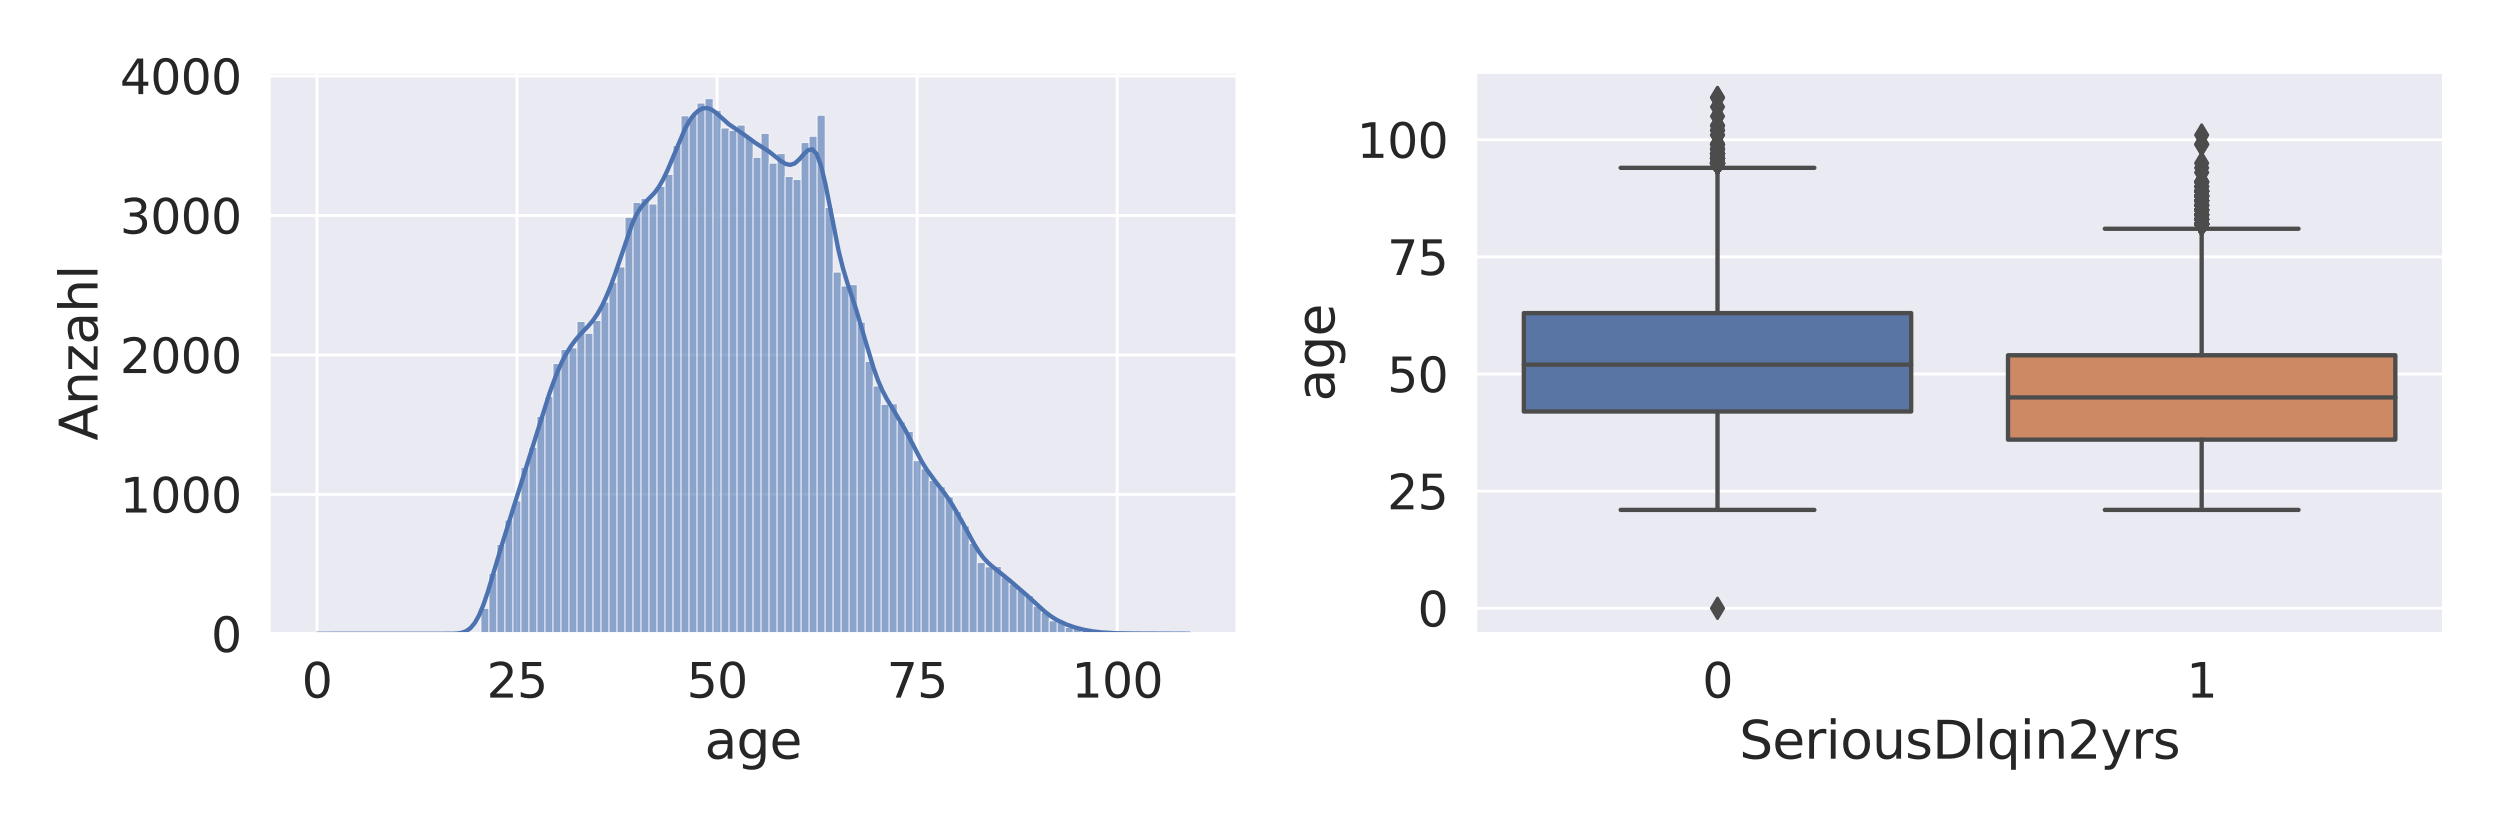 <?xml version="1.0" encoding="utf-8" standalone="no"?>
<!DOCTYPE svg PUBLIC "-//W3C//DTD SVG 1.1//EN"
  "http://www.w3.org/Graphics/SVG/1.1/DTD/svg11.dtd">
<svg height="288pt" version="1.1" viewBox="0 0 864 288" width="864pt" xmlns="http://www.w3.org/2000/svg" xmlns:xlink="http://www.w3.org/1999/xlink">
 <defs>
  <style type="text/css">*{stroke-linecap:butt;stroke-linejoin:round;}</style>
 </defs>
 <g id="figure_1">
  <g id="patch_1">
   <path d="M 0 288 
L 864 288 
L 864 0 
L 0 0 
z
" style="fill:#ffffff;"/>
  </g>
  <g id="axes_1">
   <g id="patch_2">
    <path d="M 92.94 219.06 
L 427.592 219.06 
L 427.592 24.883 
L 92.94 24.883 
z
" style="fill:#eaeaf2;"/>
   </g>
   <g id="matplotlib.axis_1">
    <g id="xtick_1">
     <g id="line2d_1">
      <path clip-path="url(#pfbbb700191)" d="M 109.534 219.06 
L 109.534 24.883 
" style="fill:none;stroke:#ffffff;stroke-linecap:round;"/>
     </g>
     <g id="text_1">
      <!-- 0 -->
      <g style="fill:#262626;" transform="translate(104.285 241.097)scale(0.165 -0.165)">
       <defs>
        <path d="M 2034 4250 
Q 1547 4250 1301 3770 
Q 1056 3291 1056 2328 
Q 1056 1369 1301 889 
Q 1547 409 2034 409 
Q 2525 409 2770 889 
Q 3016 1369 3016 2328 
Q 3016 3291 2770 3770 
Q 2525 4250 2034 4250 
z
M 2034 4750 
Q 2819 4750 3233 4129 
Q 3647 3509 3647 2328 
Q 3647 1150 3233 529 
Q 2819 -91 2034 -91 
Q 1250 -91 836 529 
Q 422 1150 422 2328 
Q 422 3509 836 4129 
Q 1250 4750 2034 4750 
z
" id="DejaVuSans-30" transform="scale(0.016)"/>
       </defs>
       <use xlink:href="#DejaVuSans-30"/>
      </g>
     </g>
    </g>
    <g id="xtick_2">
     <g id="line2d_2">
      <path clip-path="url(#pfbbb700191)" d="M 178.677 219.06 
L 178.677 24.883 
" style="fill:none;stroke:#ffffff;stroke-linecap:round;"/>
     </g>
     <g id="text_2">
      <!-- 25 -->
      <g style="fill:#262626;" transform="translate(168.179 241.097)scale(0.165 -0.165)">
       <defs>
        <path d="M 1228 531 
L 3431 531 
L 3431 0 
L 469 0 
L 469 531 
Q 828 903 1448 1529 
Q 2069 2156 2228 2338 
Q 2531 2678 2651 2914 
Q 2772 3150 2772 3378 
Q 2772 3750 2511 3984 
Q 2250 4219 1831 4219 
Q 1534 4219 1204 4116 
Q 875 4013 500 3803 
L 500 4441 
Q 881 4594 1212 4672 
Q 1544 4750 1819 4750 
Q 2544 4750 2975 4387 
Q 3406 4025 3406 3419 
Q 3406 3131 3298 2873 
Q 3191 2616 2906 2266 
Q 2828 2175 2409 1742 
Q 1991 1309 1228 531 
z
" id="DejaVuSans-32" transform="scale(0.016)"/>
        <path d="M 691 4666 
L 3169 4666 
L 3169 4134 
L 1269 4134 
L 1269 2991 
Q 1406 3038 1543 3061 
Q 1681 3084 1819 3084 
Q 2600 3084 3056 2656 
Q 3513 2228 3513 1497 
Q 3513 744 3044 326 
Q 2575 -91 1722 -91 
Q 1428 -91 1123 -41 
Q 819 9 494 109 
L 494 744 
Q 775 591 1075 516 
Q 1375 441 1709 441 
Q 2250 441 2565 725 
Q 2881 1009 2881 1497 
Q 2881 1984 2565 2268 
Q 2250 2553 1709 2553 
Q 1456 2553 1204 2497 
Q 953 2441 691 2322 
L 691 4666 
z
" id="DejaVuSans-35" transform="scale(0.016)"/>
       </defs>
       <use xlink:href="#DejaVuSans-32"/>
       <use x="63.623" xlink:href="#DejaVuSans-35"/>
      </g>
     </g>
    </g>
    <g id="xtick_3">
     <g id="line2d_3">
      <path clip-path="url(#pfbbb700191)" d="M 247.82 219.06 
L 247.82 24.883 
" style="fill:none;stroke:#ffffff;stroke-linecap:round;"/>
     </g>
     <g id="text_3">
      <!-- 50 -->
      <g style="fill:#262626;" transform="translate(237.322 241.097)scale(0.165 -0.165)">
       <use xlink:href="#DejaVuSans-35"/>
       <use x="63.623" xlink:href="#DejaVuSans-30"/>
      </g>
     </g>
    </g>
    <g id="xtick_4">
     <g id="line2d_4">
      <path clip-path="url(#pfbbb700191)" d="M 316.964 219.06 
L 316.964 24.883 
" style="fill:none;stroke:#ffffff;stroke-linecap:round;"/>
     </g>
     <g id="text_4">
      <!-- 75 -->
      <g style="fill:#262626;" transform="translate(306.465 241.097)scale(0.165 -0.165)">
       <defs>
        <path d="M 525 4666 
L 3525 4666 
L 3525 4397 
L 1831 0 
L 1172 0 
L 2766 4134 
L 525 4134 
L 525 4666 
z
" id="DejaVuSans-37" transform="scale(0.016)"/>
       </defs>
       <use xlink:href="#DejaVuSans-37"/>
       <use x="63.623" xlink:href="#DejaVuSans-35"/>
      </g>
     </g>
    </g>
    <g id="xtick_5">
     <g id="line2d_5">
      <path clip-path="url(#pfbbb700191)" d="M 386.107 219.06 
L 386.107 24.883 
" style="fill:none;stroke:#ffffff;stroke-linecap:round;"/>
     </g>
     <g id="text_5">
      <!-- 100 -->
      <g style="fill:#262626;" transform="translate(370.359 241.097)scale(0.165 -0.165)">
       <defs>
        <path d="M 794 531 
L 1825 531 
L 1825 4091 
L 703 3866 
L 703 4441 
L 1819 4666 
L 2450 4666 
L 2450 531 
L 3481 531 
L 3481 0 
L 794 0 
L 794 531 
z
" id="DejaVuSans-31" transform="scale(0.016)"/>
       </defs>
       <use xlink:href="#DejaVuSans-31"/>
       <use x="63.623" xlink:href="#DejaVuSans-30"/>
       <use x="127.246" xlink:href="#DejaVuSans-30"/>
      </g>
     </g>
    </g>
    <g id="text_6">
     <!-- age -->
     <g style="fill:#262626;" transform="translate(243.5 262.206)scale(0.18 -0.18)">
      <defs>
       <path d="M 2194 1759 
Q 1497 1759 1228 1600 
Q 959 1441 959 1056 
Q 959 750 1161 570 
Q 1363 391 1709 391 
Q 2188 391 2477 730 
Q 2766 1069 2766 1631 
L 2766 1759 
L 2194 1759 
z
M 3341 1997 
L 3341 0 
L 2766 0 
L 2766 531 
Q 2569 213 2275 61 
Q 1981 -91 1556 -91 
Q 1019 -91 701 211 
Q 384 513 384 1019 
Q 384 1609 779 1909 
Q 1175 2209 1959 2209 
L 2766 2209 
L 2766 2266 
Q 2766 2663 2505 2880 
Q 2244 3097 1772 3097 
Q 1472 3097 1187 3025 
Q 903 2953 641 2809 
L 641 3341 
Q 956 3463 1253 3523 
Q 1550 3584 1831 3584 
Q 2591 3584 2966 3190 
Q 3341 2797 3341 1997 
z
" id="DejaVuSans-61" transform="scale(0.016)"/>
       <path d="M 2906 1791 
Q 2906 2416 2648 2759 
Q 2391 3103 1925 3103 
Q 1463 3103 1205 2759 
Q 947 2416 947 1791 
Q 947 1169 1205 825 
Q 1463 481 1925 481 
Q 2391 481 2648 825 
Q 2906 1169 2906 1791 
z
M 3481 434 
Q 3481 -459 3084 -895 
Q 2688 -1331 1869 -1331 
Q 1566 -1331 1297 -1286 
Q 1028 -1241 775 -1147 
L 775 -588 
Q 1028 -725 1275 -790 
Q 1522 -856 1778 -856 
Q 2344 -856 2625 -561 
Q 2906 -266 2906 331 
L 2906 616 
Q 2728 306 2450 153 
Q 2172 0 1784 0 
Q 1141 0 747 490 
Q 353 981 353 1791 
Q 353 2603 747 3093 
Q 1141 3584 1784 3584 
Q 2172 3584 2450 3431 
Q 2728 3278 2906 2969 
L 2906 3500 
L 3481 3500 
L 3481 434 
z
" id="DejaVuSans-67" transform="scale(0.016)"/>
       <path d="M 3597 1894 
L 3597 1613 
L 953 1613 
Q 991 1019 1311 708 
Q 1631 397 2203 397 
Q 2534 397 2845 478 
Q 3156 559 3463 722 
L 3463 178 
Q 3153 47 2828 -22 
Q 2503 -91 2169 -91 
Q 1331 -91 842 396 
Q 353 884 353 1716 
Q 353 2575 817 3079 
Q 1281 3584 2069 3584 
Q 2775 3584 3186 3129 
Q 3597 2675 3597 1894 
z
M 3022 2063 
Q 3016 2534 2758 2815 
Q 2500 3097 2075 3097 
Q 1594 3097 1305 2825 
Q 1016 2553 972 2059 
L 3022 2063 
z
" id="DejaVuSans-65" transform="scale(0.016)"/>
      </defs>
      <use xlink:href="#DejaVuSans-61"/>
      <use x="61.279" xlink:href="#DejaVuSans-67"/>
      <use x="124.756" xlink:href="#DejaVuSans-65"/>
     </g>
    </g>
   </g>
   <g id="matplotlib.axis_2">
    <g id="ytick_1">
     <g id="line2d_6">
      <path clip-path="url(#pfbbb700191)" d="M 92.94 219.06 
L 427.592 219.06 
" style="fill:none;stroke:#ffffff;stroke-linecap:round;"/>
     </g>
     <g id="text_7">
      <!-- 0 -->
      <g style="fill:#262626;" transform="translate(72.942 225.329)scale(0.165 -0.165)">
       <use xlink:href="#DejaVuSans-30"/>
      </g>
     </g>
    </g>
    <g id="ytick_2">
     <g id="line2d_7">
      <path clip-path="url(#pfbbb700191)" d="M 92.94 170.863 
L 427.592 170.863 
" style="fill:none;stroke:#ffffff;stroke-linecap:round;"/>
     </g>
     <g id="text_8">
      <!-- 1000 -->
      <g style="fill:#262626;" transform="translate(41.447 177.132)scale(0.165 -0.165)">
       <use xlink:href="#DejaVuSans-31"/>
       <use x="63.623" xlink:href="#DejaVuSans-30"/>
       <use x="127.246" xlink:href="#DejaVuSans-30"/>
       <use x="190.869" xlink:href="#DejaVuSans-30"/>
      </g>
     </g>
    </g>
    <g id="ytick_3">
     <g id="line2d_8">
      <path clip-path="url(#pfbbb700191)" d="M 92.94 122.667 
L 427.592 122.667 
" style="fill:none;stroke:#ffffff;stroke-linecap:round;"/>
     </g>
     <g id="text_9">
      <!-- 2000 -->
      <g style="fill:#262626;" transform="translate(41.447 128.935)scale(0.165 -0.165)">
       <use xlink:href="#DejaVuSans-32"/>
       <use x="63.623" xlink:href="#DejaVuSans-30"/>
       <use x="127.246" xlink:href="#DejaVuSans-30"/>
       <use x="190.869" xlink:href="#DejaVuSans-30"/>
      </g>
     </g>
    </g>
    <g id="ytick_4">
     <g id="line2d_9">
      <path clip-path="url(#pfbbb700191)" d="M 92.94 74.47 
L 427.592 74.47 
" style="fill:none;stroke:#ffffff;stroke-linecap:round;"/>
     </g>
     <g id="text_10">
      <!-- 3000 -->
      <g style="fill:#262626;" transform="translate(41.447 80.739)scale(0.165 -0.165)">
       <defs>
        <path d="M 2597 2516 
Q 3050 2419 3304 2112 
Q 3559 1806 3559 1356 
Q 3559 666 3084 287 
Q 2609 -91 1734 -91 
Q 1441 -91 1130 -33 
Q 819 25 488 141 
L 488 750 
Q 750 597 1062 519 
Q 1375 441 1716 441 
Q 2309 441 2620 675 
Q 2931 909 2931 1356 
Q 2931 1769 2642 2001 
Q 2353 2234 1838 2234 
L 1294 2234 
L 1294 2753 
L 1863 2753 
Q 2328 2753 2575 2939 
Q 2822 3125 2822 3475 
Q 2822 3834 2567 4026 
Q 2313 4219 1838 4219 
Q 1578 4219 1281 4162 
Q 984 4106 628 3988 
L 628 4550 
Q 988 4650 1302 4700 
Q 1616 4750 1894 4750 
Q 2613 4750 3031 4423 
Q 3450 4097 3450 3541 
Q 3450 3153 3228 2886 
Q 3006 2619 2597 2516 
z
" id="DejaVuSans-33" transform="scale(0.016)"/>
       </defs>
       <use xlink:href="#DejaVuSans-33"/>
       <use x="63.623" xlink:href="#DejaVuSans-30"/>
       <use x="127.246" xlink:href="#DejaVuSans-30"/>
       <use x="190.869" xlink:href="#DejaVuSans-30"/>
      </g>
     </g>
    </g>
    <g id="ytick_5">
     <g id="line2d_10">
      <path clip-path="url(#pfbbb700191)" d="M 92.94 26.273 
L 427.592 26.273 
" style="fill:none;stroke:#ffffff;stroke-linecap:round;"/>
     </g>
     <g id="text_11">
      <!-- 4000 -->
      <g style="fill:#262626;" transform="translate(41.447 32.542)scale(0.165 -0.165)">
       <defs>
        <path d="M 2419 4116 
L 825 1625 
L 2419 1625 
L 2419 4116 
z
M 2253 4666 
L 3047 4666 
L 3047 1625 
L 3713 1625 
L 3713 1100 
L 3047 1100 
L 3047 0 
L 2419 0 
L 2419 1100 
L 313 1100 
L 313 1709 
L 2253 4666 
z
" id="DejaVuSans-34" transform="scale(0.016)"/>
       </defs>
       <use xlink:href="#DejaVuSans-34"/>
       <use x="63.623" xlink:href="#DejaVuSans-30"/>
       <use x="127.246" xlink:href="#DejaVuSans-30"/>
       <use x="190.869" xlink:href="#DejaVuSans-30"/>
      </g>
     </g>
    </g>
    <g id="text_12">
     <!-- Anzahl -->
     <g style="fill:#262626;" transform="translate(33.704 152.275)rotate(-90)scale(0.18 -0.18)">
      <defs>
       <path d="M 2188 4044 
L 1331 1722 
L 3047 1722 
L 2188 4044 
z
M 1831 4666 
L 2547 4666 
L 4325 0 
L 3669 0 
L 3244 1197 
L 1141 1197 
L 716 0 
L 50 0 
L 1831 4666 
z
" id="DejaVuSans-41" transform="scale(0.016)"/>
       <path d="M 3513 2113 
L 3513 0 
L 2938 0 
L 2938 2094 
Q 2938 2591 2744 2837 
Q 2550 3084 2163 3084 
Q 1697 3084 1428 2787 
Q 1159 2491 1159 1978 
L 1159 0 
L 581 0 
L 581 3500 
L 1159 3500 
L 1159 2956 
Q 1366 3272 1645 3428 
Q 1925 3584 2291 3584 
Q 2894 3584 3203 3211 
Q 3513 2838 3513 2113 
z
" id="DejaVuSans-6e" transform="scale(0.016)"/>
       <path d="M 353 3500 
L 3084 3500 
L 3084 2975 
L 922 459 
L 3084 459 
L 3084 0 
L 275 0 
L 275 525 
L 2438 3041 
L 353 3041 
L 353 3500 
z
" id="DejaVuSans-7a" transform="scale(0.016)"/>
       <path d="M 3513 2113 
L 3513 0 
L 2938 0 
L 2938 2094 
Q 2938 2591 2744 2837 
Q 2550 3084 2163 3084 
Q 1697 3084 1428 2787 
Q 1159 2491 1159 1978 
L 1159 0 
L 581 0 
L 581 4863 
L 1159 4863 
L 1159 2956 
Q 1366 3272 1645 3428 
Q 1925 3584 2291 3584 
Q 2894 3584 3203 3211 
Q 3513 2838 3513 2113 
z
" id="DejaVuSans-68" transform="scale(0.016)"/>
       <path d="M 603 4863 
L 1178 4863 
L 1178 0 
L 603 0 
L 603 4863 
z
" id="DejaVuSans-6c" transform="scale(0.016)"/>
      </defs>
      <use xlink:href="#DejaVuSans-41"/>
      <use x="68.408" xlink:href="#DejaVuSans-6e"/>
      <use x="131.787" xlink:href="#DejaVuSans-7a"/>
      <use x="184.277" xlink:href="#DejaVuSans-61"/>
      <use x="245.557" xlink:href="#DejaVuSans-68"/>
      <use x="308.936" xlink:href="#DejaVuSans-6c"/>
     </g>
    </g>
   </g>
   <g id="patch_3">
    <path clip-path="url(#pfbbb700191)" d="M 108.151 219.06 
L 110.917 219.06 
L 110.917 219.012 
L 108.151 219.012 
z
" style="fill:#4c72b0;fill-opacity:0.6;stroke:#ffffff;stroke-linejoin:miter;stroke-width:0.252;"/>
   </g>
   <g id="patch_4">
    <path clip-path="url(#pfbbb700191)" d="M 110.917 219.06 
L 113.683 219.06 
L 113.683 219.06 
L 110.917 219.06 
z
" style="fill:#4c72b0;fill-opacity:0.6;stroke:#ffffff;stroke-linejoin:miter;stroke-width:0.252;"/>
   </g>
   <g id="patch_5">
    <path clip-path="url(#pfbbb700191)" d="M 113.683 219.06 
L 116.449 219.06 
L 116.449 219.06 
L 113.683 219.06 
z
" style="fill:#4c72b0;fill-opacity:0.6;stroke:#ffffff;stroke-linejoin:miter;stroke-width:0.252;"/>
   </g>
   <g id="patch_6">
    <path clip-path="url(#pfbbb700191)" d="M 116.449 219.06 
L 119.214 219.06 
L 119.214 219.06 
L 116.449 219.06 
z
" style="fill:#4c72b0;fill-opacity:0.6;stroke:#ffffff;stroke-linejoin:miter;stroke-width:0.252;"/>
   </g>
   <g id="patch_7">
    <path clip-path="url(#pfbbb700191)" d="M 119.214 219.06 
L 121.98 219.06 
L 121.98 219.06 
L 119.214 219.06 
z
" style="fill:#4c72b0;fill-opacity:0.6;stroke:#ffffff;stroke-linejoin:miter;stroke-width:0.252;"/>
   </g>
   <g id="patch_8">
    <path clip-path="url(#pfbbb700191)" d="M 121.98 219.06 
L 124.746 219.06 
L 124.746 219.06 
L 121.98 219.06 
z
" style="fill:#4c72b0;fill-opacity:0.6;stroke:#ffffff;stroke-linejoin:miter;stroke-width:0.252;"/>
   </g>
   <g id="patch_9">
    <path clip-path="url(#pfbbb700191)" d="M 124.746 219.06 
L 127.512 219.06 
L 127.512 219.06 
L 124.746 219.06 
z
" style="fill:#4c72b0;fill-opacity:0.6;stroke:#ffffff;stroke-linejoin:miter;stroke-width:0.252;"/>
   </g>
   <g id="patch_10">
    <path clip-path="url(#pfbbb700191)" d="M 127.512 219.06 
L 130.277 219.06 
L 130.277 219.06 
L 127.512 219.06 
z
" style="fill:#4c72b0;fill-opacity:0.6;stroke:#ffffff;stroke-linejoin:miter;stroke-width:0.252;"/>
   </g>
   <g id="patch_11">
    <path clip-path="url(#pfbbb700191)" d="M 130.277 219.06 
L 133.043 219.06 
L 133.043 219.06 
L 130.277 219.06 
z
" style="fill:#4c72b0;fill-opacity:0.6;stroke:#ffffff;stroke-linejoin:miter;stroke-width:0.252;"/>
   </g>
   <g id="patch_12">
    <path clip-path="url(#pfbbb700191)" d="M 133.043 219.06 
L 135.809 219.06 
L 135.809 219.06 
L 133.043 219.06 
z
" style="fill:#4c72b0;fill-opacity:0.6;stroke:#ffffff;stroke-linejoin:miter;stroke-width:0.252;"/>
   </g>
   <g id="patch_13">
    <path clip-path="url(#pfbbb700191)" d="M 135.809 219.06 
L 138.574 219.06 
L 138.574 219.06 
L 135.809 219.06 
z
" style="fill:#4c72b0;fill-opacity:0.6;stroke:#ffffff;stroke-linejoin:miter;stroke-width:0.252;"/>
   </g>
   <g id="patch_14">
    <path clip-path="url(#pfbbb700191)" d="M 138.574 219.06 
L 141.34 219.06 
L 141.34 219.06 
L 138.574 219.06 
z
" style="fill:#4c72b0;fill-opacity:0.6;stroke:#ffffff;stroke-linejoin:miter;stroke-width:0.252;"/>
   </g>
   <g id="patch_15">
    <path clip-path="url(#pfbbb700191)" d="M 141.34 219.06 
L 144.106 219.06 
L 144.106 219.06 
L 141.34 219.06 
z
" style="fill:#4c72b0;fill-opacity:0.6;stroke:#ffffff;stroke-linejoin:miter;stroke-width:0.252;"/>
   </g>
   <g id="patch_16">
    <path clip-path="url(#pfbbb700191)" d="M 144.106 219.06 
L 146.872 219.06 
L 146.872 219.06 
L 144.106 219.06 
z
" style="fill:#4c72b0;fill-opacity:0.6;stroke:#ffffff;stroke-linejoin:miter;stroke-width:0.252;"/>
   </g>
   <g id="patch_17">
    <path clip-path="url(#pfbbb700191)" d="M 146.872 219.06 
L 149.637 219.06 
L 149.637 219.06 
L 146.872 219.06 
z
" style="fill:#4c72b0;fill-opacity:0.6;stroke:#ffffff;stroke-linejoin:miter;stroke-width:0.252;"/>
   </g>
   <g id="patch_18">
    <path clip-path="url(#pfbbb700191)" d="M 149.637 219.06 
L 152.403 219.06 
L 152.403 219.06 
L 149.637 219.06 
z
" style="fill:#4c72b0;fill-opacity:0.6;stroke:#ffffff;stroke-linejoin:miter;stroke-width:0.252;"/>
   </g>
   <g id="patch_19">
    <path clip-path="url(#pfbbb700191)" d="M 152.403 219.06 
L 155.169 219.06 
L 155.169 219.06 
L 152.403 219.06 
z
" style="fill:#4c72b0;fill-opacity:0.6;stroke:#ffffff;stroke-linejoin:miter;stroke-width:0.252;"/>
   </g>
   <g id="patch_20">
    <path clip-path="url(#pfbbb700191)" d="M 155.169 219.06 
L 157.934 219.06 
L 157.934 219.06 
L 155.169 219.06 
z
" style="fill:#4c72b0;fill-opacity:0.6;stroke:#ffffff;stroke-linejoin:miter;stroke-width:0.252;"/>
   </g>
   <g id="patch_21">
    <path clip-path="url(#pfbbb700191)" d="M 157.934 219.06 
L 160.7 219.06 
L 160.7 219.06 
L 157.934 219.06 
z
" style="fill:#4c72b0;fill-opacity:0.6;stroke:#ffffff;stroke-linejoin:miter;stroke-width:0.252;"/>
   </g>
   <g id="patch_22">
    <path clip-path="url(#pfbbb700191)" d="M 160.7 219.06 
L 163.466 219.06 
L 163.466 219.06 
L 160.7 219.06 
z
" style="fill:#4c72b0;fill-opacity:0.6;stroke:#ffffff;stroke-linejoin:miter;stroke-width:0.252;"/>
   </g>
   <g id="patch_23">
    <path clip-path="url(#pfbbb700191)" d="M 163.466 219.06 
L 166.232 219.06 
L 166.232 219.06 
L 163.466 219.06 
z
" style="fill:#4c72b0;fill-opacity:0.6;stroke:#ffffff;stroke-linejoin:miter;stroke-width:0.252;"/>
   </g>
   <g id="patch_24">
    <path clip-path="url(#pfbbb700191)" d="M 166.232 219.06 
L 168.997 219.06 
L 168.997 210.24 
L 166.232 210.24 
z
" style="fill:#4c72b0;fill-opacity:0.6;stroke:#ffffff;stroke-linejoin:miter;stroke-width:0.252;"/>
   </g>
   <g id="patch_25">
    <path clip-path="url(#pfbbb700191)" d="M 168.997 219.06 
L 171.763 219.06 
L 171.763 198.143 
L 168.997 198.143 
z
" style="fill:#4c72b0;fill-opacity:0.6;stroke:#ffffff;stroke-linejoin:miter;stroke-width:0.252;"/>
   </g>
   <g id="patch_26">
    <path clip-path="url(#pfbbb700191)" d="M 171.763 219.06 
L 174.529 219.06 
L 174.529 188.166 
L 171.763 188.166 
z
" style="fill:#4c72b0;fill-opacity:0.6;stroke:#ffffff;stroke-linejoin:miter;stroke-width:0.252;"/>
   </g>
   <g id="patch_27">
    <path clip-path="url(#pfbbb700191)" d="M 174.529 219.06 
L 177.295 219.06 
L 177.295 179.732 
L 174.529 179.732 
z
" style="fill:#4c72b0;fill-opacity:0.6;stroke:#ffffff;stroke-linejoin:miter;stroke-width:0.252;"/>
   </g>
   <g id="patch_28">
    <path clip-path="url(#pfbbb700191)" d="M 177.295 219.06 
L 180.06 219.06 
L 180.06 173.129 
L 177.295 173.129 
z
" style="fill:#4c72b0;fill-opacity:0.6;stroke:#ffffff;stroke-linejoin:miter;stroke-width:0.252;"/>
   </g>
   <g id="patch_29">
    <path clip-path="url(#pfbbb700191)" d="M 180.06 219.06 
L 182.826 219.06 
L 182.826 161.561 
L 180.06 161.561 
z
" style="fill:#4c72b0;fill-opacity:0.6;stroke:#ffffff;stroke-linejoin:miter;stroke-width:0.252;"/>
   </g>
   <g id="patch_30">
    <path clip-path="url(#pfbbb700191)" d="M 182.826 219.06 
L 185.592 219.06 
L 185.592 154.573 
L 182.826 154.573 
z
" style="fill:#4c72b0;fill-opacity:0.6;stroke:#ffffff;stroke-linejoin:miter;stroke-width:0.252;"/>
   </g>
   <g id="patch_31">
    <path clip-path="url(#pfbbb700191)" d="M 185.592 219.06 
L 188.357 219.06 
L 188.357 143.873 
L 185.592 143.873 
z
" style="fill:#4c72b0;fill-opacity:0.6;stroke:#ffffff;stroke-linejoin:miter;stroke-width:0.252;"/>
   </g>
   <g id="patch_32">
    <path clip-path="url(#pfbbb700191)" d="M 188.357 219.06 
L 191.123 219.06 
L 191.123 137.029 
L 188.357 137.029 
z
" style="fill:#4c72b0;fill-opacity:0.6;stroke:#ffffff;stroke-linejoin:miter;stroke-width:0.252;"/>
   </g>
   <g id="patch_33">
    <path clip-path="url(#pfbbb700191)" d="M 191.123 219.06 
L 193.889 219.06 
L 193.889 125.703 
L 191.123 125.703 
z
" style="fill:#4c72b0;fill-opacity:0.6;stroke:#ffffff;stroke-linejoin:miter;stroke-width:0.252;"/>
   </g>
   <g id="patch_34">
    <path clip-path="url(#pfbbb700191)" d="M 193.889 219.06 
L 196.655 219.06 
L 196.655 120.835 
L 193.889 120.835 
z
" style="fill:#4c72b0;fill-opacity:0.6;stroke:#ffffff;stroke-linejoin:miter;stroke-width:0.252;"/>
   </g>
   <g id="patch_35">
    <path clip-path="url(#pfbbb700191)" d="M 196.655 219.06 
L 199.42 219.06 
L 199.42 120.257 
L 196.655 120.257 
z
" style="fill:#4c72b0;fill-opacity:0.6;stroke:#ffffff;stroke-linejoin:miter;stroke-width:0.252;"/>
   </g>
   <g id="patch_36">
    <path clip-path="url(#pfbbb700191)" d="M 199.42 219.06 
L 202.186 219.06 
L 202.186 111.148 
L 199.42 111.148 
z
" style="fill:#4c72b0;fill-opacity:0.6;stroke:#ffffff;stroke-linejoin:miter;stroke-width:0.252;"/>
   </g>
   <g id="patch_37">
    <path clip-path="url(#pfbbb700191)" d="M 202.186 219.06 
L 204.952 219.06 
L 204.952 115.196 
L 202.186 115.196 
z
" style="fill:#4c72b0;fill-opacity:0.6;stroke:#ffffff;stroke-linejoin:miter;stroke-width:0.252;"/>
   </g>
   <g id="patch_38">
    <path clip-path="url(#pfbbb700191)" d="M 204.952 219.06 
L 207.718 219.06 
L 207.718 110.81 
L 204.952 110.81 
z
" style="fill:#4c72b0;fill-opacity:0.6;stroke:#ffffff;stroke-linejoin:miter;stroke-width:0.252;"/>
   </g>
   <g id="patch_39">
    <path clip-path="url(#pfbbb700191)" d="M 207.718 219.06 
L 210.483 219.06 
L 210.483 104.4 
L 207.718 104.4 
z
" style="fill:#4c72b0;fill-opacity:0.6;stroke:#ffffff;stroke-linejoin:miter;stroke-width:0.252;"/>
   </g>
   <g id="patch_40">
    <path clip-path="url(#pfbbb700191)" d="M 210.483 219.06 
L 213.249 219.06 
L 213.249 97.556 
L 210.483 97.556 
z
" style="fill:#4c72b0;fill-opacity:0.6;stroke:#ffffff;stroke-linejoin:miter;stroke-width:0.252;"/>
   </g>
   <g id="patch_41">
    <path clip-path="url(#pfbbb700191)" d="M 213.249 219.06 
L 216.015 219.06 
L 216.015 92.255 
L 213.249 92.255 
z
" style="fill:#4c72b0;fill-opacity:0.6;stroke:#ffffff;stroke-linejoin:miter;stroke-width:0.252;"/>
   </g>
   <g id="patch_42">
    <path clip-path="url(#pfbbb700191)" d="M 216.015 219.06 
L 218.78 219.06 
L 218.78 75.097 
L 216.015 75.097 
z
" style="fill:#4c72b0;fill-opacity:0.6;stroke:#ffffff;stroke-linejoin:miter;stroke-width:0.252;"/>
   </g>
   <g id="patch_43">
    <path clip-path="url(#pfbbb700191)" d="M 218.78 219.06 
L 221.546 219.06 
L 221.546 69.988 
L 218.78 69.988 
z
" style="fill:#4c72b0;fill-opacity:0.6;stroke:#ffffff;stroke-linejoin:miter;stroke-width:0.252;"/>
   </g>
   <g id="patch_44">
    <path clip-path="url(#pfbbb700191)" d="M 221.546 219.06 
L 224.312 219.06 
L 224.312 68.59 
L 221.546 68.59 
z
" style="fill:#4c72b0;fill-opacity:0.6;stroke:#ffffff;stroke-linejoin:miter;stroke-width:0.252;"/>
   </g>
   <g id="patch_45">
    <path clip-path="url(#pfbbb700191)" d="M 224.312 219.06 
L 227.078 219.06 
L 227.078 70.518 
L 224.312 70.518 
z
" style="fill:#4c72b0;fill-opacity:0.6;stroke:#ffffff;stroke-linejoin:miter;stroke-width:0.252;"/>
   </g>
   <g id="patch_46">
    <path clip-path="url(#pfbbb700191)" d="M 227.078 219.06 
L 229.843 219.06 
L 229.843 64.445 
L 227.078 64.445 
z
" style="fill:#4c72b0;fill-opacity:0.6;stroke:#ffffff;stroke-linejoin:miter;stroke-width:0.252;"/>
   </g>
   <g id="patch_47">
    <path clip-path="url(#pfbbb700191)" d="M 229.843 219.06 
L 232.609 219.06 
L 232.609 60.3 
L 229.843 60.3 
z
" style="fill:#4c72b0;fill-opacity:0.6;stroke:#ffffff;stroke-linejoin:miter;stroke-width:0.252;"/>
   </g>
   <g id="patch_48">
    <path clip-path="url(#pfbbb700191)" d="M 232.609 219.06 
L 235.375 219.06 
L 235.375 50.275 
L 232.609 50.275 
z
" style="fill:#4c72b0;fill-opacity:0.6;stroke:#ffffff;stroke-linejoin:miter;stroke-width:0.252;"/>
   </g>
   <g id="patch_49">
    <path clip-path="url(#pfbbb700191)" d="M 235.375 219.06 
L 238.14 219.06 
L 238.14 40.058 
L 235.375 40.058 
z
" style="fill:#4c72b0;fill-opacity:0.6;stroke:#ffffff;stroke-linejoin:miter;stroke-width:0.252;"/>
   </g>
   <g id="patch_50">
    <path clip-path="url(#pfbbb700191)" d="M 238.14 219.06 
L 240.906 219.06 
L 240.906 39.817 
L 238.14 39.817 
z
" style="fill:#4c72b0;fill-opacity:0.6;stroke:#ffffff;stroke-linejoin:miter;stroke-width:0.252;"/>
   </g>
   <g id="patch_51">
    <path clip-path="url(#pfbbb700191)" d="M 240.906 219.06 
L 243.672 219.06 
L 243.672 35.624 
L 240.906 35.624 
z
" style="fill:#4c72b0;fill-opacity:0.6;stroke:#ffffff;stroke-linejoin:miter;stroke-width:0.252;"/>
   </g>
   <g id="patch_52">
    <path clip-path="url(#pfbbb700191)" d="M 243.672 219.06 
L 246.438 219.06 
L 246.438 34.129 
L 243.672 34.129 
z
" style="fill:#4c72b0;fill-opacity:0.6;stroke:#ffffff;stroke-linejoin:miter;stroke-width:0.252;"/>
   </g>
   <g id="patch_53">
    <path clip-path="url(#pfbbb700191)" d="M 246.438 219.06 
L 249.203 219.06 
L 249.203 38.178 
L 246.438 38.178 
z
" style="fill:#4c72b0;fill-opacity:0.6;stroke:#ffffff;stroke-linejoin:miter;stroke-width:0.252;"/>
   </g>
   <g id="patch_54">
    <path clip-path="url(#pfbbb700191)" d="M 249.203 219.06 
L 251.969 219.06 
L 251.969 44.251 
L 249.203 44.251 
z
" style="fill:#4c72b0;fill-opacity:0.6;stroke:#ffffff;stroke-linejoin:miter;stroke-width:0.252;"/>
   </g>
   <g id="patch_55">
    <path clip-path="url(#pfbbb700191)" d="M 251.969 219.06 
L 254.735 219.06 
L 254.735 45.118 
L 251.969 45.118 
z
" style="fill:#4c72b0;fill-opacity:0.6;stroke:#ffffff;stroke-linejoin:miter;stroke-width:0.252;"/>
   </g>
   <g id="patch_56">
    <path clip-path="url(#pfbbb700191)" d="M 254.735 219.06 
L 257.501 219.06 
L 257.501 43.239 
L 254.735 43.239 
z
" style="fill:#4c72b0;fill-opacity:0.6;stroke:#ffffff;stroke-linejoin:miter;stroke-width:0.252;"/>
   </g>
   <g id="patch_57">
    <path clip-path="url(#pfbbb700191)" d="M 257.501 219.06 
L 260.266 219.06 
L 260.266 47.432 
L 257.501 47.432 
z
" style="fill:#4c72b0;fill-opacity:0.6;stroke:#ffffff;stroke-linejoin:miter;stroke-width:0.252;"/>
   </g>
   <g id="patch_58">
    <path clip-path="url(#pfbbb700191)" d="M 260.266 219.06 
L 263.032 219.06 
L 263.032 54.42 
L 260.266 54.42 
z
" style="fill:#4c72b0;fill-opacity:0.6;stroke:#ffffff;stroke-linejoin:miter;stroke-width:0.252;"/>
   </g>
   <g id="patch_59">
    <path clip-path="url(#pfbbb700191)" d="M 263.032 219.06 
L 265.798 219.06 
L 265.798 46.082 
L 263.032 46.082 
z
" style="fill:#4c72b0;fill-opacity:0.6;stroke:#ffffff;stroke-linejoin:miter;stroke-width:0.252;"/>
   </g>
   <g id="patch_60">
    <path clip-path="url(#pfbbb700191)" d="M 265.798 219.06 
L 268.563 219.06 
L 268.563 56.396 
L 265.798 56.396 
z
" style="fill:#4c72b0;fill-opacity:0.6;stroke:#ffffff;stroke-linejoin:miter;stroke-width:0.252;"/>
   </g>
   <g id="patch_61">
    <path clip-path="url(#pfbbb700191)" d="M 268.563 219.06 
L 271.329 219.06 
L 271.329 53.119 
L 268.563 53.119 
z
" style="fill:#4c72b0;fill-opacity:0.6;stroke:#ffffff;stroke-linejoin:miter;stroke-width:0.252;"/>
   </g>
   <g id="patch_62">
    <path clip-path="url(#pfbbb700191)" d="M 271.329 219.06 
L 274.095 219.06 
L 274.095 60.975 
L 271.329 60.975 
z
" style="fill:#4c72b0;fill-opacity:0.6;stroke:#ffffff;stroke-linejoin:miter;stroke-width:0.252;"/>
   </g>
   <g id="patch_63">
    <path clip-path="url(#pfbbb700191)" d="M 274.095 219.06 
L 276.861 219.06 
L 276.861 62.035 
L 274.095 62.035 
z
" style="fill:#4c72b0;fill-opacity:0.6;stroke:#ffffff;stroke-linejoin:miter;stroke-width:0.252;"/>
   </g>
   <g id="patch_64">
    <path clip-path="url(#pfbbb700191)" d="M 276.861 219.06 
L 279.626 219.06 
L 279.626 49.311 
L 276.861 49.311 
z
" style="fill:#4c72b0;fill-opacity:0.6;stroke:#ffffff;stroke-linejoin:miter;stroke-width:0.252;"/>
   </g>
   <g id="patch_65">
    <path clip-path="url(#pfbbb700191)" d="M 279.626 219.06 
L 282.392 219.06 
L 282.392 47.094 
L 279.626 47.094 
z
" style="fill:#4c72b0;fill-opacity:0.6;stroke:#ffffff;stroke-linejoin:miter;stroke-width:0.252;"/>
   </g>
   <g id="patch_66">
    <path clip-path="url(#pfbbb700191)" d="M 282.392 219.06 
L 285.158 219.06 
L 285.158 39.817 
L 282.392 39.817 
z
" style="fill:#4c72b0;fill-opacity:0.6;stroke:#ffffff;stroke-linejoin:miter;stroke-width:0.252;"/>
   </g>
   <g id="patch_67">
    <path clip-path="url(#pfbbb700191)" d="M 285.158 219.06 
L 287.923 219.06 
L 287.923 71.675 
L 285.158 71.675 
z
" style="fill:#4c72b0;fill-opacity:0.6;stroke:#ffffff;stroke-linejoin:miter;stroke-width:0.252;"/>
   </g>
   <g id="patch_68">
    <path clip-path="url(#pfbbb700191)" d="M 287.923 219.06 
L 290.689 219.06 
L 290.689 94.038 
L 287.923 94.038 
z
" style="fill:#4c72b0;fill-opacity:0.6;stroke:#ffffff;stroke-linejoin:miter;stroke-width:0.252;"/>
   </g>
   <g id="patch_69">
    <path clip-path="url(#pfbbb700191)" d="M 290.689 219.06 
L 293.455 219.06 
L 293.455 98.858 
L 290.689 98.858 
z
" style="fill:#4c72b0;fill-opacity:0.6;stroke:#ffffff;stroke-linejoin:miter;stroke-width:0.252;"/>
   </g>
   <g id="patch_70">
    <path clip-path="url(#pfbbb700191)" d="M 293.455 219.06 
L 296.221 219.06 
L 296.221 98.424 
L 293.455 98.424 
z
" style="fill:#4c72b0;fill-opacity:0.6;stroke:#ffffff;stroke-linejoin:miter;stroke-width:0.252;"/>
   </g>
   <g id="patch_71">
    <path clip-path="url(#pfbbb700191)" d="M 296.221 219.06 
L 298.986 219.06 
L 298.986 111.34 
L 296.221 111.34 
z
" style="fill:#4c72b0;fill-opacity:0.6;stroke:#ffffff;stroke-linejoin:miter;stroke-width:0.252;"/>
   </g>
   <g id="patch_72">
    <path clip-path="url(#pfbbb700191)" d="M 298.986 219.06 
L 301.752 219.06 
L 301.752 124.884 
L 298.986 124.884 
z
" style="fill:#4c72b0;fill-opacity:0.6;stroke:#ffffff;stroke-linejoin:miter;stroke-width:0.252;"/>
   </g>
   <g id="patch_73">
    <path clip-path="url(#pfbbb700191)" d="M 301.752 219.06 
L 304.518 219.06 
L 304.518 133.415 
L 301.752 133.415 
z
" style="fill:#4c72b0;fill-opacity:0.6;stroke:#ffffff;stroke-linejoin:miter;stroke-width:0.252;"/>
   </g>
   <g id="patch_74">
    <path clip-path="url(#pfbbb700191)" d="M 304.518 219.06 
L 307.284 219.06 
L 307.284 139.728 
L 304.518 139.728 
z
" style="fill:#4c72b0;fill-opacity:0.6;stroke:#ffffff;stroke-linejoin:miter;stroke-width:0.252;"/>
   </g>
   <g id="patch_75">
    <path clip-path="url(#pfbbb700191)" d="M 307.284 219.06 
L 310.049 219.06 
L 310.049 139.584 
L 307.284 139.584 
z
" style="fill:#4c72b0;fill-opacity:0.6;stroke:#ffffff;stroke-linejoin:miter;stroke-width:0.252;"/>
   </g>
   <g id="patch_76">
    <path clip-path="url(#pfbbb700191)" d="M 310.049 219.06 
L 312.815 219.06 
L 312.815 145.801 
L 310.049 145.801 
z
" style="fill:#4c72b0;fill-opacity:0.6;stroke:#ffffff;stroke-linejoin:miter;stroke-width:0.252;"/>
   </g>
   <g id="patch_77">
    <path clip-path="url(#pfbbb700191)" d="M 312.815 219.06 
L 315.581 219.06 
L 315.581 149.127 
L 312.815 149.127 
z
" style="fill:#4c72b0;fill-opacity:0.6;stroke:#ffffff;stroke-linejoin:miter;stroke-width:0.252;"/>
   </g>
   <g id="patch_78">
    <path clip-path="url(#pfbbb700191)" d="M 315.581 219.06 
L 318.346 219.06 
L 318.346 159.248 
L 315.581 159.248 
z
" style="fill:#4c72b0;fill-opacity:0.6;stroke:#ffffff;stroke-linejoin:miter;stroke-width:0.252;"/>
   </g>
   <g id="patch_79">
    <path clip-path="url(#pfbbb700191)" d="M 318.346 219.06 
L 321.112 219.06 
L 321.112 162.043 
L 318.346 162.043 
z
" style="fill:#4c72b0;fill-opacity:0.6;stroke:#ffffff;stroke-linejoin:miter;stroke-width:0.252;"/>
   </g>
   <g id="patch_80">
    <path clip-path="url(#pfbbb700191)" d="M 321.112 219.06 
L 323.878 219.06 
L 323.878 166.092 
L 321.112 166.092 
z
" style="fill:#4c72b0;fill-opacity:0.6;stroke:#ffffff;stroke-linejoin:miter;stroke-width:0.252;"/>
   </g>
   <g id="patch_81">
    <path clip-path="url(#pfbbb700191)" d="M 323.878 219.06 
L 326.644 219.06 
L 326.644 168.261 
L 323.878 168.261 
z
" style="fill:#4c72b0;fill-opacity:0.6;stroke:#ffffff;stroke-linejoin:miter;stroke-width:0.252;"/>
   </g>
   <g id="patch_82">
    <path clip-path="url(#pfbbb700191)" d="M 326.644 219.06 
L 329.409 219.06 
L 329.409 171.779 
L 326.644 171.779 
z
" style="fill:#4c72b0;fill-opacity:0.6;stroke:#ffffff;stroke-linejoin:miter;stroke-width:0.252;"/>
   </g>
   <g id="patch_83">
    <path clip-path="url(#pfbbb700191)" d="M 329.409 219.06 
L 332.175 219.06 
L 332.175 176.84 
L 329.409 176.84 
z
" style="fill:#4c72b0;fill-opacity:0.6;stroke:#ffffff;stroke-linejoin:miter;stroke-width:0.252;"/>
   </g>
   <g id="patch_84">
    <path clip-path="url(#pfbbb700191)" d="M 332.175 219.06 
L 334.941 219.06 
L 334.941 181.756 
L 332.175 181.756 
z
" style="fill:#4c72b0;fill-opacity:0.6;stroke:#ffffff;stroke-linejoin:miter;stroke-width:0.252;"/>
   </g>
   <g id="patch_85">
    <path clip-path="url(#pfbbb700191)" d="M 334.941 219.06 
L 337.706 219.06 
L 337.706 187.877 
L 334.941 187.877 
z
" style="fill:#4c72b0;fill-opacity:0.6;stroke:#ffffff;stroke-linejoin:miter;stroke-width:0.252;"/>
   </g>
   <g id="patch_86">
    <path clip-path="url(#pfbbb700191)" d="M 337.706 219.06 
L 340.472 219.06 
L 340.472 194.383 
L 337.706 194.383 
z
" style="fill:#4c72b0;fill-opacity:0.6;stroke:#ffffff;stroke-linejoin:miter;stroke-width:0.252;"/>
   </g>
   <g id="patch_87">
    <path clip-path="url(#pfbbb700191)" d="M 340.472 219.06 
L 343.238 219.06 
L 343.238 195.926 
L 340.472 195.926 
z
" style="fill:#4c72b0;fill-opacity:0.6;stroke:#ffffff;stroke-linejoin:miter;stroke-width:0.252;"/>
   </g>
   <g id="patch_88">
    <path clip-path="url(#pfbbb700191)" d="M 343.238 219.06 
L 346.004 219.06 
L 346.004 195.781 
L 343.238 195.781 
z
" style="fill:#4c72b0;fill-opacity:0.6;stroke:#ffffff;stroke-linejoin:miter;stroke-width:0.252;"/>
   </g>
   <g id="patch_89">
    <path clip-path="url(#pfbbb700191)" d="M 346.004 219.06 
L 348.769 219.06 
L 348.769 199.444 
L 346.004 199.444 
z
" style="fill:#4c72b0;fill-opacity:0.6;stroke:#ffffff;stroke-linejoin:miter;stroke-width:0.252;"/>
   </g>
   <g id="patch_90">
    <path clip-path="url(#pfbbb700191)" d="M 348.769 219.06 
L 351.535 219.06 
L 351.535 201.854 
L 348.769 201.854 
z
" style="fill:#4c72b0;fill-opacity:0.6;stroke:#ffffff;stroke-linejoin:miter;stroke-width:0.252;"/>
   </g>
   <g id="patch_91">
    <path clip-path="url(#pfbbb700191)" d="M 351.535 219.06 
L 354.301 219.06 
L 354.301 203.974 
L 351.535 203.974 
z
" style="fill:#4c72b0;fill-opacity:0.6;stroke:#ffffff;stroke-linejoin:miter;stroke-width:0.252;"/>
   </g>
   <g id="patch_92">
    <path clip-path="url(#pfbbb700191)" d="M 354.301 219.06 
L 357.067 219.06 
L 357.067 205.758 
L 354.301 205.758 
z
" style="fill:#4c72b0;fill-opacity:0.6;stroke:#ffffff;stroke-linejoin:miter;stroke-width:0.252;"/>
   </g>
   <g id="patch_93">
    <path clip-path="url(#pfbbb700191)" d="M 357.067 219.06 
L 359.832 219.06 
L 359.832 209.517 
L 357.067 209.517 
z
" style="fill:#4c72b0;fill-opacity:0.6;stroke:#ffffff;stroke-linejoin:miter;stroke-width:0.252;"/>
   </g>
   <g id="patch_94">
    <path clip-path="url(#pfbbb700191)" d="M 359.832 219.06 
L 362.598 219.06 
L 362.598 211.638 
L 359.832 211.638 
z
" style="fill:#4c72b0;fill-opacity:0.6;stroke:#ffffff;stroke-linejoin:miter;stroke-width:0.252;"/>
   </g>
   <g id="patch_95">
    <path clip-path="url(#pfbbb700191)" d="M 362.598 219.06 
L 365.364 219.06 
L 365.364 214.578 
L 362.598 214.578 
z
" style="fill:#4c72b0;fill-opacity:0.6;stroke:#ffffff;stroke-linejoin:miter;stroke-width:0.252;"/>
   </g>
   <g id="patch_96">
    <path clip-path="url(#pfbbb700191)" d="M 365.364 219.06 
L 368.129 219.06 
L 368.129 214.867 
L 365.364 214.867 
z
" style="fill:#4c72b0;fill-opacity:0.6;stroke:#ffffff;stroke-linejoin:miter;stroke-width:0.252;"/>
   </g>
   <g id="patch_97">
    <path clip-path="url(#pfbbb700191)" d="M 368.129 219.06 
L 370.895 219.06 
L 370.895 216.795 
L 368.129 216.795 
z
" style="fill:#4c72b0;fill-opacity:0.6;stroke:#ffffff;stroke-linejoin:miter;stroke-width:0.252;"/>
   </g>
   <g id="patch_98">
    <path clip-path="url(#pfbbb700191)" d="M 370.895 219.06 
L 373.661 219.06 
L 373.661 216.891 
L 370.895 216.891 
z
" style="fill:#4c72b0;fill-opacity:0.6;stroke:#ffffff;stroke-linejoin:miter;stroke-width:0.252;"/>
   </g>
   <g id="patch_99">
    <path clip-path="url(#pfbbb700191)" d="M 373.661 219.06 
L 376.427 219.06 
L 376.427 218.192 
L 373.661 218.192 
z
" style="fill:#4c72b0;fill-opacity:0.6;stroke:#ffffff;stroke-linejoin:miter;stroke-width:0.252;"/>
   </g>
   <g id="patch_100">
    <path clip-path="url(#pfbbb700191)" d="M 376.427 219.06 
L 379.192 219.06 
L 379.192 218.241 
L 376.427 218.241 
z
" style="fill:#4c72b0;fill-opacity:0.6;stroke:#ffffff;stroke-linejoin:miter;stroke-width:0.252;"/>
   </g>
   <g id="patch_101">
    <path clip-path="url(#pfbbb700191)" d="M 379.192 219.06 
L 381.958 219.06 
L 381.958 218.771 
L 379.192 218.771 
z
" style="fill:#4c72b0;fill-opacity:0.6;stroke:#ffffff;stroke-linejoin:miter;stroke-width:0.252;"/>
   </g>
   <g id="patch_102">
    <path clip-path="url(#pfbbb700191)" d="M 381.958 219.06 
L 384.724 219.06 
L 384.724 218.626 
L 381.958 218.626 
z
" style="fill:#4c72b0;fill-opacity:0.6;stroke:#ffffff;stroke-linejoin:miter;stroke-width:0.252;"/>
   </g>
   <g id="patch_103">
    <path clip-path="url(#pfbbb700191)" d="M 384.724 219.06 
L 387.49 219.06 
L 387.49 219.06 
L 384.724 219.06 
z
" style="fill:#4c72b0;fill-opacity:0.6;stroke:#ffffff;stroke-linejoin:miter;stroke-width:0.252;"/>
   </g>
   <g id="patch_104">
    <path clip-path="url(#pfbbb700191)" d="M 387.49 219.06 
L 390.255 219.06 
L 390.255 218.915 
L 387.49 218.915 
z
" style="fill:#4c72b0;fill-opacity:0.6;stroke:#ffffff;stroke-linejoin:miter;stroke-width:0.252;"/>
   </g>
   <g id="patch_105">
    <path clip-path="url(#pfbbb700191)" d="M 390.255 219.06 
L 393.021 219.06 
L 393.021 218.915 
L 390.255 218.915 
z
" style="fill:#4c72b0;fill-opacity:0.6;stroke:#ffffff;stroke-linejoin:miter;stroke-width:0.252;"/>
   </g>
   <g id="patch_106">
    <path clip-path="url(#pfbbb700191)" d="M 393.021 219.06 
L 395.787 219.06 
L 395.787 218.915 
L 393.021 218.915 
z
" style="fill:#4c72b0;fill-opacity:0.6;stroke:#ffffff;stroke-linejoin:miter;stroke-width:0.252;"/>
   </g>
   <g id="patch_107">
    <path clip-path="url(#pfbbb700191)" d="M 395.787 219.06 
L 398.552 219.06 
L 398.552 219.06 
L 395.787 219.06 
z
" style="fill:#4c72b0;fill-opacity:0.6;stroke:#ffffff;stroke-linejoin:miter;stroke-width:0.252;"/>
   </g>
   <g id="patch_108">
    <path clip-path="url(#pfbbb700191)" d="M 398.552 219.06 
L 401.318 219.06 
L 401.318 219.012 
L 398.552 219.012 
z
" style="fill:#4c72b0;fill-opacity:0.6;stroke:#ffffff;stroke-linejoin:miter;stroke-width:0.252;"/>
   </g>
   <g id="patch_109">
    <path clip-path="url(#pfbbb700191)" d="M 401.318 219.06 
L 404.084 219.06 
L 404.084 219.06 
L 401.318 219.06 
z
" style="fill:#4c72b0;fill-opacity:0.6;stroke:#ffffff;stroke-linejoin:miter;stroke-width:0.252;"/>
   </g>
   <g id="patch_110">
    <path clip-path="url(#pfbbb700191)" d="M 404.084 219.06 
L 406.85 219.06 
L 406.85 219.012 
L 404.084 219.012 
z
" style="fill:#4c72b0;fill-opacity:0.6;stroke:#ffffff;stroke-linejoin:miter;stroke-width:0.252;"/>
   </g>
   <g id="patch_111">
    <path clip-path="url(#pfbbb700191)" d="M 406.85 219.06 
L 409.615 219.06 
L 409.615 219.06 
L 406.85 219.06 
z
" style="fill:#4c72b0;fill-opacity:0.6;stroke:#ffffff;stroke-linejoin:miter;stroke-width:0.252;"/>
   </g>
   <g id="patch_112">
    <path clip-path="url(#pfbbb700191)" d="M 409.615 219.06 
L 412.381 219.06 
L 412.381 218.964 
L 409.615 218.964 
z
" style="fill:#4c72b0;fill-opacity:0.6;stroke:#ffffff;stroke-linejoin:miter;stroke-width:0.252;"/>
   </g>
   <g id="line2d_11">
    <path clip-path="url(#pfbbb700191)" d="M 109.534 219.046 
L 156.496 219.019 
L 158.011 218.929 
L 159.526 218.692 
L 161.041 218.156 
L 162.556 217.106 
L 164.071 215.307 
L 165.585 212.589 
L 167.1 208.931 
L 168.615 204.487 
L 173.16 189.261 
L 177.705 174.643 
L 189.824 136.165 
L 191.339 131.898 
L 192.853 128.062 
L 194.368 124.736 
L 195.883 121.913 
L 197.398 119.516 
L 198.913 117.463 
L 200.428 115.686 
L 203.458 112.494 
L 204.973 110.688 
L 206.488 108.479 
L 208.002 105.777 
L 209.517 102.574 
L 211.032 98.89 
L 212.547 94.749 
L 218.607 77.007 
L 220.122 73.84 
L 221.636 71.508 
L 223.151 69.783 
L 226.181 66.654 
L 227.696 64.588 
L 229.211 61.957 
L 230.726 58.765 
L 236.785 44.412 
L 238.3 41.729 
L 239.815 39.677 
L 241.33 38.251 
L 242.845 37.46 
L 244.36 37.332 
L 245.875 37.859 
L 247.39 38.925 
L 251.934 42.967 
L 254.964 45.005 
L 257.994 47.146 
L 261.024 49.376 
L 265.568 52.226 
L 268.598 54.607 
L 270.113 55.8 
L 271.628 56.692 
L 273.143 56.989 
L 274.658 56.467 
L 276.173 55.146 
L 277.688 53.396 
L 279.202 51.915 
L 280.717 51.585 
L 282.232 53.221 
L 283.747 57.274 
L 285.262 63.575 
L 289.807 86.609 
L 291.322 92.692 
L 292.836 97.737 
L 295.866 106.923 
L 298.896 117.168 
L 301.926 127.25 
L 303.441 131.461 
L 304.956 134.961 
L 306.471 137.855 
L 312.53 147.97 
L 318.59 159.589 
L 320.105 162.035 
L 323.134 166.201 
L 326.164 170.112 
L 327.679 172.241 
L 329.194 174.568 
L 332.224 179.812 
L 336.768 188.192 
L 338.283 190.624 
L 339.798 192.672 
L 341.313 194.324 
L 342.828 195.675 
L 348.888 200.549 
L 354.947 205.788 
L 361.007 211.299 
L 362.522 212.494 
L 364.036 213.538 
L 365.551 214.429 
L 368.581 215.831 
L 371.611 216.873 
L 374.641 217.656 
L 377.671 218.205 
L 380.7 218.549 
L 385.245 218.827 
L 391.305 218.937 
L 410.998 219.027 
L 410.998 219.027 
" style="fill:none;stroke:#4c72b0;stroke-linecap:round;stroke-width:1.5;"/>
   </g>
   <g id="patch_113">
    <path d="M 92.94 219.06 
L 92.94 24.883 
" style="fill:none;stroke:#ffffff;stroke-linecap:square;stroke-linejoin:miter;stroke-width:1.25;"/>
   </g>
   <g id="patch_114">
    <path d="M 427.592 219.06 
L 427.592 24.883 
" style="fill:none;stroke:#ffffff;stroke-linecap:square;stroke-linejoin:miter;stroke-width:1.25;"/>
   </g>
   <g id="patch_115">
    <path d="M 92.94 219.06 
L 427.592 219.06 
" style="fill:none;stroke:#ffffff;stroke-linecap:square;stroke-linejoin:miter;stroke-width:1.25;"/>
   </g>
   <g id="patch_116">
    <path d="M 92.94 24.883 
L 427.592 24.883 
" style="fill:none;stroke:#ffffff;stroke-linecap:square;stroke-linejoin:miter;stroke-width:1.25;"/>
   </g>
  </g>
  <g id="axes_2">
   <g id="patch_117">
    <path d="M 509.908 219.06 
L 844.56 219.06 
L 844.56 24.883 
L 509.908 24.883 
z
" style="fill:#eaeaf2;"/>
   </g>
   <g id="matplotlib.axis_3">
    <g id="xtick_6">
     <g id="text_13">
      <!-- 0 -->
      <g style="fill:#262626;" transform="translate(588.322 241.097)scale(0.165 -0.165)">
       <use xlink:href="#DejaVuSans-30"/>
      </g>
     </g>
    </g>
    <g id="xtick_7">
     <g id="text_14">
      <!-- 1 -->
      <g style="fill:#262626;" transform="translate(755.648 241.097)scale(0.165 -0.165)">
       <use xlink:href="#DejaVuSans-31"/>
      </g>
     </g>
    </g>
    <g id="text_15">
     <!-- SeriousDlqin2yrs -->
     <g style="fill:#262626;" transform="translate(601.094 262.206)scale(0.18 -0.18)">
      <defs>
       <path d="M 3425 4513 
L 3425 3897 
Q 3066 4069 2747 4153 
Q 2428 4238 2131 4238 
Q 1616 4238 1336 4038 
Q 1056 3838 1056 3469 
Q 1056 3159 1242 3001 
Q 1428 2844 1947 2747 
L 2328 2669 
Q 3034 2534 3370 2195 
Q 3706 1856 3706 1288 
Q 3706 609 3251 259 
Q 2797 -91 1919 -91 
Q 1588 -91 1214 -16 
Q 841 59 441 206 
L 441 856 
Q 825 641 1194 531 
Q 1563 422 1919 422 
Q 2459 422 2753 634 
Q 3047 847 3047 1241 
Q 3047 1584 2836 1778 
Q 2625 1972 2144 2069 
L 1759 2144 
Q 1053 2284 737 2584 
Q 422 2884 422 3419 
Q 422 4038 858 4394 
Q 1294 4750 2059 4750 
Q 2388 4750 2728 4690 
Q 3069 4631 3425 4513 
z
" id="DejaVuSans-53" transform="scale(0.016)"/>
       <path d="M 2631 2963 
Q 2534 3019 2420 3045 
Q 2306 3072 2169 3072 
Q 1681 3072 1420 2755 
Q 1159 2438 1159 1844 
L 1159 0 
L 581 0 
L 581 3500 
L 1159 3500 
L 1159 2956 
Q 1341 3275 1631 3429 
Q 1922 3584 2338 3584 
Q 2397 3584 2469 3576 
Q 2541 3569 2628 3553 
L 2631 2963 
z
" id="DejaVuSans-72" transform="scale(0.016)"/>
       <path d="M 603 3500 
L 1178 3500 
L 1178 0 
L 603 0 
L 603 3500 
z
M 603 4863 
L 1178 4863 
L 1178 4134 
L 603 4134 
L 603 4863 
z
" id="DejaVuSans-69" transform="scale(0.016)"/>
       <path d="M 1959 3097 
Q 1497 3097 1228 2736 
Q 959 2375 959 1747 
Q 959 1119 1226 758 
Q 1494 397 1959 397 
Q 2419 397 2687 759 
Q 2956 1122 2956 1747 
Q 2956 2369 2687 2733 
Q 2419 3097 1959 3097 
z
M 1959 3584 
Q 2709 3584 3137 3096 
Q 3566 2609 3566 1747 
Q 3566 888 3137 398 
Q 2709 -91 1959 -91 
Q 1206 -91 779 398 
Q 353 888 353 1747 
Q 353 2609 779 3096 
Q 1206 3584 1959 3584 
z
" id="DejaVuSans-6f" transform="scale(0.016)"/>
       <path d="M 544 1381 
L 544 3500 
L 1119 3500 
L 1119 1403 
Q 1119 906 1312 657 
Q 1506 409 1894 409 
Q 2359 409 2629 706 
Q 2900 1003 2900 1516 
L 2900 3500 
L 3475 3500 
L 3475 0 
L 2900 0 
L 2900 538 
Q 2691 219 2414 64 
Q 2138 -91 1772 -91 
Q 1169 -91 856 284 
Q 544 659 544 1381 
z
M 1991 3584 
L 1991 3584 
z
" id="DejaVuSans-75" transform="scale(0.016)"/>
       <path d="M 2834 3397 
L 2834 2853 
Q 2591 2978 2328 3040 
Q 2066 3103 1784 3103 
Q 1356 3103 1142 2972 
Q 928 2841 928 2578 
Q 928 2378 1081 2264 
Q 1234 2150 1697 2047 
L 1894 2003 
Q 2506 1872 2764 1633 
Q 3022 1394 3022 966 
Q 3022 478 2636 193 
Q 2250 -91 1575 -91 
Q 1294 -91 989 -36 
Q 684 19 347 128 
L 347 722 
Q 666 556 975 473 
Q 1284 391 1588 391 
Q 1994 391 2212 530 
Q 2431 669 2431 922 
Q 2431 1156 2273 1281 
Q 2116 1406 1581 1522 
L 1381 1569 
Q 847 1681 609 1914 
Q 372 2147 372 2553 
Q 372 3047 722 3315 
Q 1072 3584 1716 3584 
Q 2034 3584 2315 3537 
Q 2597 3491 2834 3397 
z
" id="DejaVuSans-73" transform="scale(0.016)"/>
       <path d="M 1259 4147 
L 1259 519 
L 2022 519 
Q 2988 519 3436 956 
Q 3884 1394 3884 2338 
Q 3884 3275 3436 3711 
Q 2988 4147 2022 4147 
L 1259 4147 
z
M 628 4666 
L 1925 4666 
Q 3281 4666 3915 4102 
Q 4550 3538 4550 2338 
Q 4550 1131 3912 565 
Q 3275 0 1925 0 
L 628 0 
L 628 4666 
z
" id="DejaVuSans-44" transform="scale(0.016)"/>
       <path d="M 947 1747 
Q 947 1113 1208 752 
Q 1469 391 1925 391 
Q 2381 391 2643 752 
Q 2906 1113 2906 1747 
Q 2906 2381 2643 2742 
Q 2381 3103 1925 3103 
Q 1469 3103 1208 2742 
Q 947 2381 947 1747 
z
M 2906 525 
Q 2725 213 2448 61 
Q 2172 -91 1784 -91 
Q 1150 -91 751 415 
Q 353 922 353 1747 
Q 353 2572 751 3078 
Q 1150 3584 1784 3584 
Q 2172 3584 2448 3432 
Q 2725 3281 2906 2969 
L 2906 3500 
L 3481 3500 
L 3481 -1331 
L 2906 -1331 
L 2906 525 
z
" id="DejaVuSans-71" transform="scale(0.016)"/>
       <path d="M 2059 -325 
Q 1816 -950 1584 -1140 
Q 1353 -1331 966 -1331 
L 506 -1331 
L 506 -850 
L 844 -850 
Q 1081 -850 1212 -737 
Q 1344 -625 1503 -206 
L 1606 56 
L 191 3500 
L 800 3500 
L 1894 763 
L 2988 3500 
L 3597 3500 
L 2059 -325 
z
" id="DejaVuSans-79" transform="scale(0.016)"/>
      </defs>
      <use xlink:href="#DejaVuSans-53"/>
      <use x="63.477" xlink:href="#DejaVuSans-65"/>
      <use x="125" xlink:href="#DejaVuSans-72"/>
      <use x="166.113" xlink:href="#DejaVuSans-69"/>
      <use x="193.896" xlink:href="#DejaVuSans-6f"/>
      <use x="255.078" xlink:href="#DejaVuSans-75"/>
      <use x="318.457" xlink:href="#DejaVuSans-73"/>
      <use x="370.557" xlink:href="#DejaVuSans-44"/>
      <use x="447.559" xlink:href="#DejaVuSans-6c"/>
      <use x="475.342" xlink:href="#DejaVuSans-71"/>
      <use x="538.818" xlink:href="#DejaVuSans-69"/>
      <use x="566.602" xlink:href="#DejaVuSans-6e"/>
      <use x="629.98" xlink:href="#DejaVuSans-32"/>
      <use x="693.604" xlink:href="#DejaVuSans-79"/>
      <use x="752.783" xlink:href="#DejaVuSans-72"/>
      <use x="793.896" xlink:href="#DejaVuSans-73"/>
     </g>
    </g>
   </g>
   <g id="matplotlib.axis_4">
    <g id="ytick_6">
     <g id="line2d_12">
      <path clip-path="url(#p674816d0ef)" d="M 509.908 210.234 
L 844.56 210.234 
" style="fill:none;stroke:#ffffff;stroke-linecap:round;"/>
     </g>
     <g id="text_16">
      <!-- 0 -->
      <g style="fill:#262626;" transform="translate(489.909 216.502)scale(0.165 -0.165)">
       <use xlink:href="#DejaVuSans-30"/>
      </g>
     </g>
    </g>
    <g id="ytick_7">
     <g id="line2d_13">
      <path clip-path="url(#p674816d0ef)" d="M 509.908 169.746 
L 844.56 169.746 
" style="fill:none;stroke:#ffffff;stroke-linecap:round;"/>
     </g>
     <g id="text_17">
      <!-- 25 -->
      <g style="fill:#262626;" transform="translate(479.411 176.015)scale(0.165 -0.165)">
       <use xlink:href="#DejaVuSans-32"/>
       <use x="63.623" xlink:href="#DejaVuSans-35"/>
      </g>
     </g>
    </g>
    <g id="ytick_8">
     <g id="line2d_14">
      <path clip-path="url(#p674816d0ef)" d="M 509.908 129.259 
L 844.56 129.259 
" style="fill:none;stroke:#ffffff;stroke-linecap:round;"/>
     </g>
     <g id="text_18">
      <!-- 50 -->
      <g style="fill:#262626;" transform="translate(479.411 135.528)scale(0.165 -0.165)">
       <use xlink:href="#DejaVuSans-35"/>
       <use x="63.623" xlink:href="#DejaVuSans-30"/>
      </g>
     </g>
    </g>
    <g id="ytick_9">
     <g id="line2d_15">
      <path clip-path="url(#p674816d0ef)" d="M 509.908 88.772 
L 844.56 88.772 
" style="fill:none;stroke:#ffffff;stroke-linecap:round;"/>
     </g>
     <g id="text_19">
      <!-- 75 -->
      <g style="fill:#262626;" transform="translate(479.411 95.041)scale(0.165 -0.165)">
       <use xlink:href="#DejaVuSans-37"/>
       <use x="63.623" xlink:href="#DejaVuSans-35"/>
      </g>
     </g>
    </g>
    <g id="ytick_10">
     <g id="line2d_16">
      <path clip-path="url(#p674816d0ef)" d="M 509.908 48.285 
L 844.56 48.285 
" style="fill:none;stroke:#ffffff;stroke-linecap:round;"/>
     </g>
     <g id="text_20">
      <!-- 100 -->
      <g style="fill:#262626;" transform="translate(468.913 54.553)scale(0.165 -0.165)">
       <use xlink:href="#DejaVuSans-31"/>
       <use x="63.623" xlink:href="#DejaVuSans-30"/>
       <use x="127.246" xlink:href="#DejaVuSans-30"/>
      </g>
     </g>
    </g>
    <g id="text_21">
     <!-- age -->
     <g style="fill:#262626;" transform="translate(461.17 138.738)rotate(-90)scale(0.18 -0.18)">
      <use xlink:href="#DejaVuSans-61"/>
      <use x="61.279" xlink:href="#DejaVuSans-67"/>
      <use x="124.756" xlink:href="#DejaVuSans-65"/>
     </g>
    </g>
   </g>
   <g id="patch_118">
    <path clip-path="url(#p674816d0ef)" d="M 526.64 142.215 
L 660.501 142.215 
L 660.501 108.206 
L 526.64 108.206 
L 526.64 142.215 
z
" style="fill:#5875a4;stroke:#4c4c4c;stroke-linejoin:miter;stroke-width:1.5;"/>
   </g>
   <g id="patch_119">
    <path clip-path="url(#p674816d0ef)" d="M 693.966 151.932 
L 827.827 151.932 
L 827.827 122.781 
L 693.966 122.781 
L 693.966 151.932 
z
" style="fill:#cc8963;stroke:#4c4c4c;stroke-linejoin:miter;stroke-width:1.5;"/>
   </g>
   <g id="line2d_17">
    <path clip-path="url(#p674816d0ef)" d="M 593.571 142.215 
L 593.571 176.224 
" style="fill:none;stroke:#4c4c4c;stroke-linecap:round;stroke-width:1.5;"/>
   </g>
   <g id="line2d_18">
    <path clip-path="url(#p674816d0ef)" d="M 593.571 108.206 
L 593.571 58.002 
" style="fill:none;stroke:#4c4c4c;stroke-linecap:round;stroke-width:1.5;"/>
   </g>
   <g id="line2d_19">
    <path clip-path="url(#p674816d0ef)" d="M 560.105 176.224 
L 627.036 176.224 
" style="fill:none;stroke:#4c4c4c;stroke-linecap:round;stroke-width:1.5;"/>
   </g>
   <g id="line2d_20">
    <path clip-path="url(#p674816d0ef)" d="M 560.105 58.002 
L 627.036 58.002 
" style="fill:none;stroke:#4c4c4c;stroke-linecap:round;stroke-width:1.5;"/>
   </g>
   <g id="line2d_21">
    <defs>
     <path d="M -0 3.536 
L 2.121 0 
L -0 -3.536 
L -2.121 -0 
z
" id="m90dbf76811" style="stroke:#4c4c4c;stroke-linejoin:miter;"/>
    </defs>
    <g clip-path="url(#p674816d0ef)">
     <use style="fill:#4c4c4c;stroke:#4c4c4c;stroke-linejoin:miter;" x="593.571" xlink:href="#m90dbf76811" y="210.234"/>
     <use style="fill:#4c4c4c;stroke:#4c4c4c;stroke-linejoin:miter;" x="593.571" xlink:href="#m90dbf76811" y="53.143"/>
     <use style="fill:#4c4c4c;stroke:#4c4c4c;stroke-linejoin:miter;" x="593.571" xlink:href="#m90dbf76811" y="54.763"/>
     <use style="fill:#4c4c4c;stroke:#4c4c4c;stroke-linejoin:miter;" x="593.571" xlink:href="#m90dbf76811" y="49.904"/>
     <use style="fill:#4c4c4c;stroke:#4c4c4c;stroke-linejoin:miter;" x="593.571" xlink:href="#m90dbf76811" y="56.382"/>
     <use style="fill:#4c4c4c;stroke:#4c4c4c;stroke-linejoin:miter;" x="593.571" xlink:href="#m90dbf76811" y="56.382"/>
     <use style="fill:#4c4c4c;stroke:#4c4c4c;stroke-linejoin:miter;" x="593.571" xlink:href="#m90dbf76811" y="54.763"/>
     <use style="fill:#4c4c4c;stroke:#4c4c4c;stroke-linejoin:miter;" x="593.571" xlink:href="#m90dbf76811" y="54.763"/>
     <use style="fill:#4c4c4c;stroke:#4c4c4c;stroke-linejoin:miter;" x="593.571" xlink:href="#m90dbf76811" y="46.665"/>
     <use style="fill:#4c4c4c;stroke:#4c4c4c;stroke-linejoin:miter;" x="593.571" xlink:href="#m90dbf76811" y="53.143"/>
     <use style="fill:#4c4c4c;stroke:#4c4c4c;stroke-linejoin:miter;" x="593.571" xlink:href="#m90dbf76811" y="51.524"/>
     <use style="fill:#4c4c4c;stroke:#4c4c4c;stroke-linejoin:miter;" x="593.571" xlink:href="#m90dbf76811" y="51.524"/>
     <use style="fill:#4c4c4c;stroke:#4c4c4c;stroke-linejoin:miter;" x="593.571" xlink:href="#m90dbf76811" y="53.143"/>
     <use style="fill:#4c4c4c;stroke:#4c4c4c;stroke-linejoin:miter;" x="593.571" xlink:href="#m90dbf76811" y="56.382"/>
     <use style="fill:#4c4c4c;stroke:#4c4c4c;stroke-linejoin:miter;" x="593.571" xlink:href="#m90dbf76811" y="53.143"/>
     <use style="fill:#4c4c4c;stroke:#4c4c4c;stroke-linejoin:miter;" x="593.571" xlink:href="#m90dbf76811" y="54.763"/>
     <use style="fill:#4c4c4c;stroke:#4c4c4c;stroke-linejoin:miter;" x="593.571" xlink:href="#m90dbf76811" y="43.426"/>
     <use style="fill:#4c4c4c;stroke:#4c4c4c;stroke-linejoin:miter;" x="593.571" xlink:href="#m90dbf76811" y="56.382"/>
     <use style="fill:#4c4c4c;stroke:#4c4c4c;stroke-linejoin:miter;" x="593.571" xlink:href="#m90dbf76811" y="56.382"/>
     <use style="fill:#4c4c4c;stroke:#4c4c4c;stroke-linejoin:miter;" x="593.571" xlink:href="#m90dbf76811" y="49.904"/>
     <use style="fill:#4c4c4c;stroke:#4c4c4c;stroke-linejoin:miter;" x="593.571" xlink:href="#m90dbf76811" y="45.046"/>
     <use style="fill:#4c4c4c;stroke:#4c4c4c;stroke-linejoin:miter;" x="593.571" xlink:href="#m90dbf76811" y="53.143"/>
     <use style="fill:#4c4c4c;stroke:#4c4c4c;stroke-linejoin:miter;" x="593.571" xlink:href="#m90dbf76811" y="56.382"/>
     <use style="fill:#4c4c4c;stroke:#4c4c4c;stroke-linejoin:miter;" x="593.571" xlink:href="#m90dbf76811" y="56.382"/>
     <use style="fill:#4c4c4c;stroke:#4c4c4c;stroke-linejoin:miter;" x="593.571" xlink:href="#m90dbf76811" y="56.382"/>
     <use style="fill:#4c4c4c;stroke:#4c4c4c;stroke-linejoin:miter;" x="593.571" xlink:href="#m90dbf76811" y="56.382"/>
     <use style="fill:#4c4c4c;stroke:#4c4c4c;stroke-linejoin:miter;" x="593.571" xlink:href="#m90dbf76811" y="56.382"/>
     <use style="fill:#4c4c4c;stroke:#4c4c4c;stroke-linejoin:miter;" x="593.571" xlink:href="#m90dbf76811" y="53.143"/>
     <use style="fill:#4c4c4c;stroke:#4c4c4c;stroke-linejoin:miter;" x="593.571" xlink:href="#m90dbf76811" y="53.143"/>
     <use style="fill:#4c4c4c;stroke:#4c4c4c;stroke-linejoin:miter;" x="593.571" xlink:href="#m90dbf76811" y="36.948"/>
     <use style="fill:#4c4c4c;stroke:#4c4c4c;stroke-linejoin:miter;" x="593.571" xlink:href="#m90dbf76811" y="53.143"/>
     <use style="fill:#4c4c4c;stroke:#4c4c4c;stroke-linejoin:miter;" x="593.571" xlink:href="#m90dbf76811" y="56.382"/>
     <use style="fill:#4c4c4c;stroke:#4c4c4c;stroke-linejoin:miter;" x="593.571" xlink:href="#m90dbf76811" y="53.143"/>
     <use style="fill:#4c4c4c;stroke:#4c4c4c;stroke-linejoin:miter;" x="593.571" xlink:href="#m90dbf76811" y="56.382"/>
     <use style="fill:#4c4c4c;stroke:#4c4c4c;stroke-linejoin:miter;" x="593.571" xlink:href="#m90dbf76811" y="56.382"/>
     <use style="fill:#4c4c4c;stroke:#4c4c4c;stroke-linejoin:miter;" x="593.571" xlink:href="#m90dbf76811" y="51.524"/>
     <use style="fill:#4c4c4c;stroke:#4c4c4c;stroke-linejoin:miter;" x="593.571" xlink:href="#m90dbf76811" y="56.382"/>
     <use style="fill:#4c4c4c;stroke:#4c4c4c;stroke-linejoin:miter;" x="593.571" xlink:href="#m90dbf76811" y="40.187"/>
     <use style="fill:#4c4c4c;stroke:#4c4c4c;stroke-linejoin:miter;" x="593.571" xlink:href="#m90dbf76811" y="49.904"/>
     <use style="fill:#4c4c4c;stroke:#4c4c4c;stroke-linejoin:miter;" x="593.571" xlink:href="#m90dbf76811" y="43.426"/>
     <use style="fill:#4c4c4c;stroke:#4c4c4c;stroke-linejoin:miter;" x="593.571" xlink:href="#m90dbf76811" y="49.904"/>
     <use style="fill:#4c4c4c;stroke:#4c4c4c;stroke-linejoin:miter;" x="593.571" xlink:href="#m90dbf76811" y="56.382"/>
     <use style="fill:#4c4c4c;stroke:#4c4c4c;stroke-linejoin:miter;" x="593.571" xlink:href="#m90dbf76811" y="56.382"/>
     <use style="fill:#4c4c4c;stroke:#4c4c4c;stroke-linejoin:miter;" x="593.571" xlink:href="#m90dbf76811" y="54.763"/>
     <use style="fill:#4c4c4c;stroke:#4c4c4c;stroke-linejoin:miter;" x="593.571" xlink:href="#m90dbf76811" y="56.382"/>
     <use style="fill:#4c4c4c;stroke:#4c4c4c;stroke-linejoin:miter;" x="593.571" xlink:href="#m90dbf76811" y="53.143"/>
     <use style="fill:#4c4c4c;stroke:#4c4c4c;stroke-linejoin:miter;" x="593.571" xlink:href="#m90dbf76811" y="56.382"/>
     <use style="fill:#4c4c4c;stroke:#4c4c4c;stroke-linejoin:miter;" x="593.571" xlink:href="#m90dbf76811" y="56.382"/>
     <use style="fill:#4c4c4c;stroke:#4c4c4c;stroke-linejoin:miter;" x="593.571" xlink:href="#m90dbf76811" y="54.763"/>
     <use style="fill:#4c4c4c;stroke:#4c4c4c;stroke-linejoin:miter;" x="593.571" xlink:href="#m90dbf76811" y="56.382"/>
     <use style="fill:#4c4c4c;stroke:#4c4c4c;stroke-linejoin:miter;" x="593.571" xlink:href="#m90dbf76811" y="54.763"/>
     <use style="fill:#4c4c4c;stroke:#4c4c4c;stroke-linejoin:miter;" x="593.571" xlink:href="#m90dbf76811" y="49.904"/>
     <use style="fill:#4c4c4c;stroke:#4c4c4c;stroke-linejoin:miter;" x="593.571" xlink:href="#m90dbf76811" y="56.382"/>
     <use style="fill:#4c4c4c;stroke:#4c4c4c;stroke-linejoin:miter;" x="593.571" xlink:href="#m90dbf76811" y="56.382"/>
     <use style="fill:#4c4c4c;stroke:#4c4c4c;stroke-linejoin:miter;" x="593.571" xlink:href="#m90dbf76811" y="56.382"/>
     <use style="fill:#4c4c4c;stroke:#4c4c4c;stroke-linejoin:miter;" x="593.571" xlink:href="#m90dbf76811" y="56.382"/>
     <use style="fill:#4c4c4c;stroke:#4c4c4c;stroke-linejoin:miter;" x="593.571" xlink:href="#m90dbf76811" y="56.382"/>
     <use style="fill:#4c4c4c;stroke:#4c4c4c;stroke-linejoin:miter;" x="593.571" xlink:href="#m90dbf76811" y="49.904"/>
     <use style="fill:#4c4c4c;stroke:#4c4c4c;stroke-linejoin:miter;" x="593.571" xlink:href="#m90dbf76811" y="54.763"/>
     <use style="fill:#4c4c4c;stroke:#4c4c4c;stroke-linejoin:miter;" x="593.571" xlink:href="#m90dbf76811" y="56.382"/>
     <use style="fill:#4c4c4c;stroke:#4c4c4c;stroke-linejoin:miter;" x="593.571" xlink:href="#m90dbf76811" y="45.046"/>
     <use style="fill:#4c4c4c;stroke:#4c4c4c;stroke-linejoin:miter;" x="593.571" xlink:href="#m90dbf76811" y="51.524"/>
     <use style="fill:#4c4c4c;stroke:#4c4c4c;stroke-linejoin:miter;" x="593.571" xlink:href="#m90dbf76811" y="46.665"/>
     <use style="fill:#4c4c4c;stroke:#4c4c4c;stroke-linejoin:miter;" x="593.571" xlink:href="#m90dbf76811" y="54.763"/>
     <use style="fill:#4c4c4c;stroke:#4c4c4c;stroke-linejoin:miter;" x="593.571" xlink:href="#m90dbf76811" y="56.382"/>
     <use style="fill:#4c4c4c;stroke:#4c4c4c;stroke-linejoin:miter;" x="593.571" xlink:href="#m90dbf76811" y="56.382"/>
     <use style="fill:#4c4c4c;stroke:#4c4c4c;stroke-linejoin:miter;" x="593.571" xlink:href="#m90dbf76811" y="56.382"/>
     <use style="fill:#4c4c4c;stroke:#4c4c4c;stroke-linejoin:miter;" x="593.571" xlink:href="#m90dbf76811" y="45.046"/>
     <use style="fill:#4c4c4c;stroke:#4c4c4c;stroke-linejoin:miter;" x="593.571" xlink:href="#m90dbf76811" y="56.382"/>
     <use style="fill:#4c4c4c;stroke:#4c4c4c;stroke-linejoin:miter;" x="593.571" xlink:href="#m90dbf76811" y="53.143"/>
     <use style="fill:#4c4c4c;stroke:#4c4c4c;stroke-linejoin:miter;" x="593.571" xlink:href="#m90dbf76811" y="56.382"/>
     <use style="fill:#4c4c4c;stroke:#4c4c4c;stroke-linejoin:miter;" x="593.571" xlink:href="#m90dbf76811" y="56.382"/>
     <use style="fill:#4c4c4c;stroke:#4c4c4c;stroke-linejoin:miter;" x="593.571" xlink:href="#m90dbf76811" y="54.763"/>
     <use style="fill:#4c4c4c;stroke:#4c4c4c;stroke-linejoin:miter;" x="593.571" xlink:href="#m90dbf76811" y="56.382"/>
     <use style="fill:#4c4c4c;stroke:#4c4c4c;stroke-linejoin:miter;" x="593.571" xlink:href="#m90dbf76811" y="33.709"/>
     <use style="fill:#4c4c4c;stroke:#4c4c4c;stroke-linejoin:miter;" x="593.571" xlink:href="#m90dbf76811" y="49.904"/>
     <use style="fill:#4c4c4c;stroke:#4c4c4c;stroke-linejoin:miter;" x="593.571" xlink:href="#m90dbf76811" y="51.524"/>
     <use style="fill:#4c4c4c;stroke:#4c4c4c;stroke-linejoin:miter;" x="593.571" xlink:href="#m90dbf76811" y="53.143"/>
     <use style="fill:#4c4c4c;stroke:#4c4c4c;stroke-linejoin:miter;" x="593.571" xlink:href="#m90dbf76811" y="53.143"/>
     <use style="fill:#4c4c4c;stroke:#4c4c4c;stroke-linejoin:miter;" x="593.571" xlink:href="#m90dbf76811" y="54.763"/>
     <use style="fill:#4c4c4c;stroke:#4c4c4c;stroke-linejoin:miter;" x="593.571" xlink:href="#m90dbf76811" y="56.382"/>
     <use style="fill:#4c4c4c;stroke:#4c4c4c;stroke-linejoin:miter;" x="593.571" xlink:href="#m90dbf76811" y="56.382"/>
     <use style="fill:#4c4c4c;stroke:#4c4c4c;stroke-linejoin:miter;" x="593.571" xlink:href="#m90dbf76811" y="53.143"/>
     <use style="fill:#4c4c4c;stroke:#4c4c4c;stroke-linejoin:miter;" x="593.571" xlink:href="#m90dbf76811" y="56.382"/>
     <use style="fill:#4c4c4c;stroke:#4c4c4c;stroke-linejoin:miter;" x="593.571" xlink:href="#m90dbf76811" y="56.382"/>
     <use style="fill:#4c4c4c;stroke:#4c4c4c;stroke-linejoin:miter;" x="593.571" xlink:href="#m90dbf76811" y="54.763"/>
     <use style="fill:#4c4c4c;stroke:#4c4c4c;stroke-linejoin:miter;" x="593.571" xlink:href="#m90dbf76811" y="54.763"/>
     <use style="fill:#4c4c4c;stroke:#4c4c4c;stroke-linejoin:miter;" x="593.571" xlink:href="#m90dbf76811" y="54.763"/>
     <use style="fill:#4c4c4c;stroke:#4c4c4c;stroke-linejoin:miter;" x="593.571" xlink:href="#m90dbf76811" y="53.143"/>
     <use style="fill:#4c4c4c;stroke:#4c4c4c;stroke-linejoin:miter;" x="593.571" xlink:href="#m90dbf76811" y="54.763"/>
     <use style="fill:#4c4c4c;stroke:#4c4c4c;stroke-linejoin:miter;" x="593.571" xlink:href="#m90dbf76811" y="54.763"/>
     <use style="fill:#4c4c4c;stroke:#4c4c4c;stroke-linejoin:miter;" x="593.571" xlink:href="#m90dbf76811" y="56.382"/>
     <use style="fill:#4c4c4c;stroke:#4c4c4c;stroke-linejoin:miter;" x="593.571" xlink:href="#m90dbf76811" y="43.426"/>
     <use style="fill:#4c4c4c;stroke:#4c4c4c;stroke-linejoin:miter;" x="593.571" xlink:href="#m90dbf76811" y="53.143"/>
     <use style="fill:#4c4c4c;stroke:#4c4c4c;stroke-linejoin:miter;" x="593.571" xlink:href="#m90dbf76811" y="56.382"/>
     <use style="fill:#4c4c4c;stroke:#4c4c4c;stroke-linejoin:miter;" x="593.571" xlink:href="#m90dbf76811" y="56.382"/>
     <use style="fill:#4c4c4c;stroke:#4c4c4c;stroke-linejoin:miter;" x="593.571" xlink:href="#m90dbf76811" y="33.709"/>
     <use style="fill:#4c4c4c;stroke:#4c4c4c;stroke-linejoin:miter;" x="593.571" xlink:href="#m90dbf76811" y="56.382"/>
     <use style="fill:#4c4c4c;stroke:#4c4c4c;stroke-linejoin:miter;" x="593.571" xlink:href="#m90dbf76811" y="56.382"/>
     <use style="fill:#4c4c4c;stroke:#4c4c4c;stroke-linejoin:miter;" x="593.571" xlink:href="#m90dbf76811" y="51.524"/>
     <use style="fill:#4c4c4c;stroke:#4c4c4c;stroke-linejoin:miter;" x="593.571" xlink:href="#m90dbf76811" y="54.763"/>
     <use style="fill:#4c4c4c;stroke:#4c4c4c;stroke-linejoin:miter;" x="593.571" xlink:href="#m90dbf76811" y="56.382"/>
     <use style="fill:#4c4c4c;stroke:#4c4c4c;stroke-linejoin:miter;" x="593.571" xlink:href="#m90dbf76811" y="56.382"/>
     <use style="fill:#4c4c4c;stroke:#4c4c4c;stroke-linejoin:miter;" x="593.571" xlink:href="#m90dbf76811" y="53.143"/>
     <use style="fill:#4c4c4c;stroke:#4c4c4c;stroke-linejoin:miter;" x="593.571" xlink:href="#m90dbf76811" y="54.763"/>
    </g>
   </g>
   <g id="line2d_22">
    <path clip-path="url(#p674816d0ef)" d="M 760.897 151.932 
L 760.897 176.224 
" style="fill:none;stroke:#4c4c4c;stroke-linecap:round;stroke-width:1.5;"/>
   </g>
   <g id="line2d_23">
    <path clip-path="url(#p674816d0ef)" d="M 760.897 122.781 
L 760.897 79.055 
" style="fill:none;stroke:#4c4c4c;stroke-linecap:round;stroke-width:1.5;"/>
   </g>
   <g id="line2d_24">
    <path clip-path="url(#p674816d0ef)" d="M 727.432 176.224 
L 794.362 176.224 
" style="fill:none;stroke:#4c4c4c;stroke-linecap:round;stroke-width:1.5;"/>
   </g>
   <g id="line2d_25">
    <path clip-path="url(#p674816d0ef)" d="M 727.432 79.055 
L 794.362 79.055 
" style="fill:none;stroke:#4c4c4c;stroke-linecap:round;stroke-width:1.5;"/>
   </g>
   <g id="line2d_26">
    <g clip-path="url(#p674816d0ef)">
     <use style="fill:#4c4c4c;stroke:#4c4c4c;stroke-linejoin:miter;" x="760.897" xlink:href="#m90dbf76811" y="66.099"/>
     <use style="fill:#4c4c4c;stroke:#4c4c4c;stroke-linejoin:miter;" x="760.897" xlink:href="#m90dbf76811" y="69.338"/>
     <use style="fill:#4c4c4c;stroke:#4c4c4c;stroke-linejoin:miter;" x="760.897" xlink:href="#m90dbf76811" y="77.435"/>
     <use style="fill:#4c4c4c;stroke:#4c4c4c;stroke-linejoin:miter;" x="760.897" xlink:href="#m90dbf76811" y="75.816"/>
     <use style="fill:#4c4c4c;stroke:#4c4c4c;stroke-linejoin:miter;" x="760.897" xlink:href="#m90dbf76811" y="72.577"/>
     <use style="fill:#4c4c4c;stroke:#4c4c4c;stroke-linejoin:miter;" x="760.897" xlink:href="#m90dbf76811" y="77.435"/>
     <use style="fill:#4c4c4c;stroke:#4c4c4c;stroke-linejoin:miter;" x="760.897" xlink:href="#m90dbf76811" y="70.957"/>
     <use style="fill:#4c4c4c;stroke:#4c4c4c;stroke-linejoin:miter;" x="760.897" xlink:href="#m90dbf76811" y="75.816"/>
     <use style="fill:#4c4c4c;stroke:#4c4c4c;stroke-linejoin:miter;" x="760.897" xlink:href="#m90dbf76811" y="72.577"/>
     <use style="fill:#4c4c4c;stroke:#4c4c4c;stroke-linejoin:miter;" x="760.897" xlink:href="#m90dbf76811" y="69.338"/>
     <use style="fill:#4c4c4c;stroke:#4c4c4c;stroke-linejoin:miter;" x="760.897" xlink:href="#m90dbf76811" y="67.719"/>
     <use style="fill:#4c4c4c;stroke:#4c4c4c;stroke-linejoin:miter;" x="760.897" xlink:href="#m90dbf76811" y="70.957"/>
     <use style="fill:#4c4c4c;stroke:#4c4c4c;stroke-linejoin:miter;" x="760.897" xlink:href="#m90dbf76811" y="72.577"/>
     <use style="fill:#4c4c4c;stroke:#4c4c4c;stroke-linejoin:miter;" x="760.897" xlink:href="#m90dbf76811" y="75.816"/>
     <use style="fill:#4c4c4c;stroke:#4c4c4c;stroke-linejoin:miter;" x="760.897" xlink:href="#m90dbf76811" y="75.816"/>
     <use style="fill:#4c4c4c;stroke:#4c4c4c;stroke-linejoin:miter;" x="760.897" xlink:href="#m90dbf76811" y="74.196"/>
     <use style="fill:#4c4c4c;stroke:#4c4c4c;stroke-linejoin:miter;" x="760.897" xlink:href="#m90dbf76811" y="49.904"/>
     <use style="fill:#4c4c4c;stroke:#4c4c4c;stroke-linejoin:miter;" x="760.897" xlink:href="#m90dbf76811" y="69.338"/>
     <use style="fill:#4c4c4c;stroke:#4c4c4c;stroke-linejoin:miter;" x="760.897" xlink:href="#m90dbf76811" y="72.577"/>
     <use style="fill:#4c4c4c;stroke:#4c4c4c;stroke-linejoin:miter;" x="760.897" xlink:href="#m90dbf76811" y="77.435"/>
     <use style="fill:#4c4c4c;stroke:#4c4c4c;stroke-linejoin:miter;" x="760.897" xlink:href="#m90dbf76811" y="70.957"/>
     <use style="fill:#4c4c4c;stroke:#4c4c4c;stroke-linejoin:miter;" x="760.897" xlink:href="#m90dbf76811" y="77.435"/>
     <use style="fill:#4c4c4c;stroke:#4c4c4c;stroke-linejoin:miter;" x="760.897" xlink:href="#m90dbf76811" y="66.099"/>
     <use style="fill:#4c4c4c;stroke:#4c4c4c;stroke-linejoin:miter;" x="760.897" xlink:href="#m90dbf76811" y="75.816"/>
     <use style="fill:#4c4c4c;stroke:#4c4c4c;stroke-linejoin:miter;" x="760.897" xlink:href="#m90dbf76811" y="62.86"/>
     <use style="fill:#4c4c4c;stroke:#4c4c4c;stroke-linejoin:miter;" x="760.897" xlink:href="#m90dbf76811" y="67.719"/>
     <use style="fill:#4c4c4c;stroke:#4c4c4c;stroke-linejoin:miter;" x="760.897" xlink:href="#m90dbf76811" y="77.435"/>
     <use style="fill:#4c4c4c;stroke:#4c4c4c;stroke-linejoin:miter;" x="760.897" xlink:href="#m90dbf76811" y="75.816"/>
     <use style="fill:#4c4c4c;stroke:#4c4c4c;stroke-linejoin:miter;" x="760.897" xlink:href="#m90dbf76811" y="75.816"/>
     <use style="fill:#4c4c4c;stroke:#4c4c4c;stroke-linejoin:miter;" x="760.897" xlink:href="#m90dbf76811" y="62.86"/>
     <use style="fill:#4c4c4c;stroke:#4c4c4c;stroke-linejoin:miter;" x="760.897" xlink:href="#m90dbf76811" y="72.577"/>
     <use style="fill:#4c4c4c;stroke:#4c4c4c;stroke-linejoin:miter;" x="760.897" xlink:href="#m90dbf76811" y="70.957"/>
     <use style="fill:#4c4c4c;stroke:#4c4c4c;stroke-linejoin:miter;" x="760.897" xlink:href="#m90dbf76811" y="58.002"/>
     <use style="fill:#4c4c4c;stroke:#4c4c4c;stroke-linejoin:miter;" x="760.897" xlink:href="#m90dbf76811" y="64.48"/>
     <use style="fill:#4c4c4c;stroke:#4c4c4c;stroke-linejoin:miter;" x="760.897" xlink:href="#m90dbf76811" y="74.196"/>
     <use style="fill:#4c4c4c;stroke:#4c4c4c;stroke-linejoin:miter;" x="760.897" xlink:href="#m90dbf76811" y="67.719"/>
     <use style="fill:#4c4c4c;stroke:#4c4c4c;stroke-linejoin:miter;" x="760.897" xlink:href="#m90dbf76811" y="77.435"/>
     <use style="fill:#4c4c4c;stroke:#4c4c4c;stroke-linejoin:miter;" x="760.897" xlink:href="#m90dbf76811" y="77.435"/>
     <use style="fill:#4c4c4c;stroke:#4c4c4c;stroke-linejoin:miter;" x="760.897" xlink:href="#m90dbf76811" y="67.719"/>
     <use style="fill:#4c4c4c;stroke:#4c4c4c;stroke-linejoin:miter;" x="760.897" xlink:href="#m90dbf76811" y="74.196"/>
     <use style="fill:#4c4c4c;stroke:#4c4c4c;stroke-linejoin:miter;" x="760.897" xlink:href="#m90dbf76811" y="77.435"/>
     <use style="fill:#4c4c4c;stroke:#4c4c4c;stroke-linejoin:miter;" x="760.897" xlink:href="#m90dbf76811" y="77.435"/>
     <use style="fill:#4c4c4c;stroke:#4c4c4c;stroke-linejoin:miter;" x="760.897" xlink:href="#m90dbf76811" y="64.48"/>
     <use style="fill:#4c4c4c;stroke:#4c4c4c;stroke-linejoin:miter;" x="760.897" xlink:href="#m90dbf76811" y="66.099"/>
     <use style="fill:#4c4c4c;stroke:#4c4c4c;stroke-linejoin:miter;" x="760.897" xlink:href="#m90dbf76811" y="75.816"/>
     <use style="fill:#4c4c4c;stroke:#4c4c4c;stroke-linejoin:miter;" x="760.897" xlink:href="#m90dbf76811" y="72.577"/>
     <use style="fill:#4c4c4c;stroke:#4c4c4c;stroke-linejoin:miter;" x="760.897" xlink:href="#m90dbf76811" y="77.435"/>
     <use style="fill:#4c4c4c;stroke:#4c4c4c;stroke-linejoin:miter;" x="760.897" xlink:href="#m90dbf76811" y="74.196"/>
     <use style="fill:#4c4c4c;stroke:#4c4c4c;stroke-linejoin:miter;" x="760.897" xlink:href="#m90dbf76811" y="56.382"/>
     <use style="fill:#4c4c4c;stroke:#4c4c4c;stroke-linejoin:miter;" x="760.897" xlink:href="#m90dbf76811" y="49.904"/>
     <use style="fill:#4c4c4c;stroke:#4c4c4c;stroke-linejoin:miter;" x="760.897" xlink:href="#m90dbf76811" y="59.621"/>
     <use style="fill:#4c4c4c;stroke:#4c4c4c;stroke-linejoin:miter;" x="760.897" xlink:href="#m90dbf76811" y="67.719"/>
     <use style="fill:#4c4c4c;stroke:#4c4c4c;stroke-linejoin:miter;" x="760.897" xlink:href="#m90dbf76811" y="69.338"/>
     <use style="fill:#4c4c4c;stroke:#4c4c4c;stroke-linejoin:miter;" x="760.897" xlink:href="#m90dbf76811" y="64.48"/>
     <use style="fill:#4c4c4c;stroke:#4c4c4c;stroke-linejoin:miter;" x="760.897" xlink:href="#m90dbf76811" y="69.338"/>
     <use style="fill:#4c4c4c;stroke:#4c4c4c;stroke-linejoin:miter;" x="760.897" xlink:href="#m90dbf76811" y="72.577"/>
     <use style="fill:#4c4c4c;stroke:#4c4c4c;stroke-linejoin:miter;" x="760.897" xlink:href="#m90dbf76811" y="66.099"/>
     <use style="fill:#4c4c4c;stroke:#4c4c4c;stroke-linejoin:miter;" x="760.897" xlink:href="#m90dbf76811" y="77.435"/>
     <use style="fill:#4c4c4c;stroke:#4c4c4c;stroke-linejoin:miter;" x="760.897" xlink:href="#m90dbf76811" y="77.435"/>
     <use style="fill:#4c4c4c;stroke:#4c4c4c;stroke-linejoin:miter;" x="760.897" xlink:href="#m90dbf76811" y="66.099"/>
     <use style="fill:#4c4c4c;stroke:#4c4c4c;stroke-linejoin:miter;" x="760.897" xlink:href="#m90dbf76811" y="67.719"/>
     <use style="fill:#4c4c4c;stroke:#4c4c4c;stroke-linejoin:miter;" x="760.897" xlink:href="#m90dbf76811" y="77.435"/>
     <use style="fill:#4c4c4c;stroke:#4c4c4c;stroke-linejoin:miter;" x="760.897" xlink:href="#m90dbf76811" y="70.957"/>
     <use style="fill:#4c4c4c;stroke:#4c4c4c;stroke-linejoin:miter;" x="760.897" xlink:href="#m90dbf76811" y="67.719"/>
     <use style="fill:#4c4c4c;stroke:#4c4c4c;stroke-linejoin:miter;" x="760.897" xlink:href="#m90dbf76811" y="62.86"/>
     <use style="fill:#4c4c4c;stroke:#4c4c4c;stroke-linejoin:miter;" x="760.897" xlink:href="#m90dbf76811" y="77.435"/>
     <use style="fill:#4c4c4c;stroke:#4c4c4c;stroke-linejoin:miter;" x="760.897" xlink:href="#m90dbf76811" y="69.338"/>
     <use style="fill:#4c4c4c;stroke:#4c4c4c;stroke-linejoin:miter;" x="760.897" xlink:href="#m90dbf76811" y="77.435"/>
     <use style="fill:#4c4c4c;stroke:#4c4c4c;stroke-linejoin:miter;" x="760.897" xlink:href="#m90dbf76811" y="69.338"/>
     <use style="fill:#4c4c4c;stroke:#4c4c4c;stroke-linejoin:miter;" x="760.897" xlink:href="#m90dbf76811" y="70.957"/>
     <use style="fill:#4c4c4c;stroke:#4c4c4c;stroke-linejoin:miter;" x="760.897" xlink:href="#m90dbf76811" y="77.435"/>
     <use style="fill:#4c4c4c;stroke:#4c4c4c;stroke-linejoin:miter;" x="760.897" xlink:href="#m90dbf76811" y="46.665"/>
     <use style="fill:#4c4c4c;stroke:#4c4c4c;stroke-linejoin:miter;" x="760.897" xlink:href="#m90dbf76811" y="66.099"/>
     <use style="fill:#4c4c4c;stroke:#4c4c4c;stroke-linejoin:miter;" x="760.897" xlink:href="#m90dbf76811" y="66.099"/>
     <use style="fill:#4c4c4c;stroke:#4c4c4c;stroke-linejoin:miter;" x="760.897" xlink:href="#m90dbf76811" y="74.196"/>
     <use style="fill:#4c4c4c;stroke:#4c4c4c;stroke-linejoin:miter;" x="760.897" xlink:href="#m90dbf76811" y="77.435"/>
     <use style="fill:#4c4c4c;stroke:#4c4c4c;stroke-linejoin:miter;" x="760.897" xlink:href="#m90dbf76811" y="77.435"/>
     <use style="fill:#4c4c4c;stroke:#4c4c4c;stroke-linejoin:miter;" x="760.897" xlink:href="#m90dbf76811" y="74.196"/>
     <use style="fill:#4c4c4c;stroke:#4c4c4c;stroke-linejoin:miter;" x="760.897" xlink:href="#m90dbf76811" y="72.577"/>
     <use style="fill:#4c4c4c;stroke:#4c4c4c;stroke-linejoin:miter;" x="760.897" xlink:href="#m90dbf76811" y="62.86"/>
     <use style="fill:#4c4c4c;stroke:#4c4c4c;stroke-linejoin:miter;" x="760.897" xlink:href="#m90dbf76811" y="62.86"/>
     <use style="fill:#4c4c4c;stroke:#4c4c4c;stroke-linejoin:miter;" x="760.897" xlink:href="#m90dbf76811" y="66.099"/>
     <use style="fill:#4c4c4c;stroke:#4c4c4c;stroke-linejoin:miter;" x="760.897" xlink:href="#m90dbf76811" y="66.099"/>
     <use style="fill:#4c4c4c;stroke:#4c4c4c;stroke-linejoin:miter;" x="760.897" xlink:href="#m90dbf76811" y="67.719"/>
     <use style="fill:#4c4c4c;stroke:#4c4c4c;stroke-linejoin:miter;" x="760.897" xlink:href="#m90dbf76811" y="75.816"/>
     <use style="fill:#4c4c4c;stroke:#4c4c4c;stroke-linejoin:miter;" x="760.897" xlink:href="#m90dbf76811" y="74.196"/>
     <use style="fill:#4c4c4c;stroke:#4c4c4c;stroke-linejoin:miter;" x="760.897" xlink:href="#m90dbf76811" y="75.816"/>
     <use style="fill:#4c4c4c;stroke:#4c4c4c;stroke-linejoin:miter;" x="760.897" xlink:href="#m90dbf76811" y="77.435"/>
     <use style="fill:#4c4c4c;stroke:#4c4c4c;stroke-linejoin:miter;" x="760.897" xlink:href="#m90dbf76811" y="69.338"/>
     <use style="fill:#4c4c4c;stroke:#4c4c4c;stroke-linejoin:miter;" x="760.897" xlink:href="#m90dbf76811" y="74.196"/>
     <use style="fill:#4c4c4c;stroke:#4c4c4c;stroke-linejoin:miter;" x="760.897" xlink:href="#m90dbf76811" y="72.577"/>
    </g>
   </g>
   <g id="line2d_27">
    <path clip-path="url(#p674816d0ef)" d="M 526.64 126.02 
L 660.501 126.02 
" style="fill:none;stroke:#4c4c4c;stroke-linecap:round;stroke-width:1.5;"/>
   </g>
   <g id="line2d_28">
    <path clip-path="url(#p674816d0ef)" d="M 693.966 137.357 
L 827.827 137.357 
" style="fill:none;stroke:#4c4c4c;stroke-linecap:round;stroke-width:1.5;"/>
   </g>
   <g id="patch_120">
    <path d="M 509.908 219.06 
L 509.908 24.883 
" style="fill:none;stroke:#ffffff;stroke-linecap:square;stroke-linejoin:miter;stroke-width:1.25;"/>
   </g>
   <g id="patch_121">
    <path d="M 844.56 219.06 
L 844.56 24.883 
" style="fill:none;stroke:#ffffff;stroke-linecap:square;stroke-linejoin:miter;stroke-width:1.25;"/>
   </g>
   <g id="patch_122">
    <path d="M 509.908 219.06 
L 844.56 219.06 
" style="fill:none;stroke:#ffffff;stroke-linecap:square;stroke-linejoin:miter;stroke-width:1.25;"/>
   </g>
   <g id="patch_123">
    <path d="M 509.908 24.883 
L 844.56 24.883 
" style="fill:none;stroke:#ffffff;stroke-linecap:square;stroke-linejoin:miter;stroke-width:1.25;"/>
   </g>
  </g>
 </g>
 <defs>
  <clipPath id="pfbbb700191">
   <rect height="194.177" width="334.652" x="92.94" y="24.883"/>
  </clipPath>
  <clipPath id="p674816d0ef">
   <rect height="194.177" width="334.652" x="509.908" y="24.883"/>
  </clipPath>
 </defs>
</svg>
